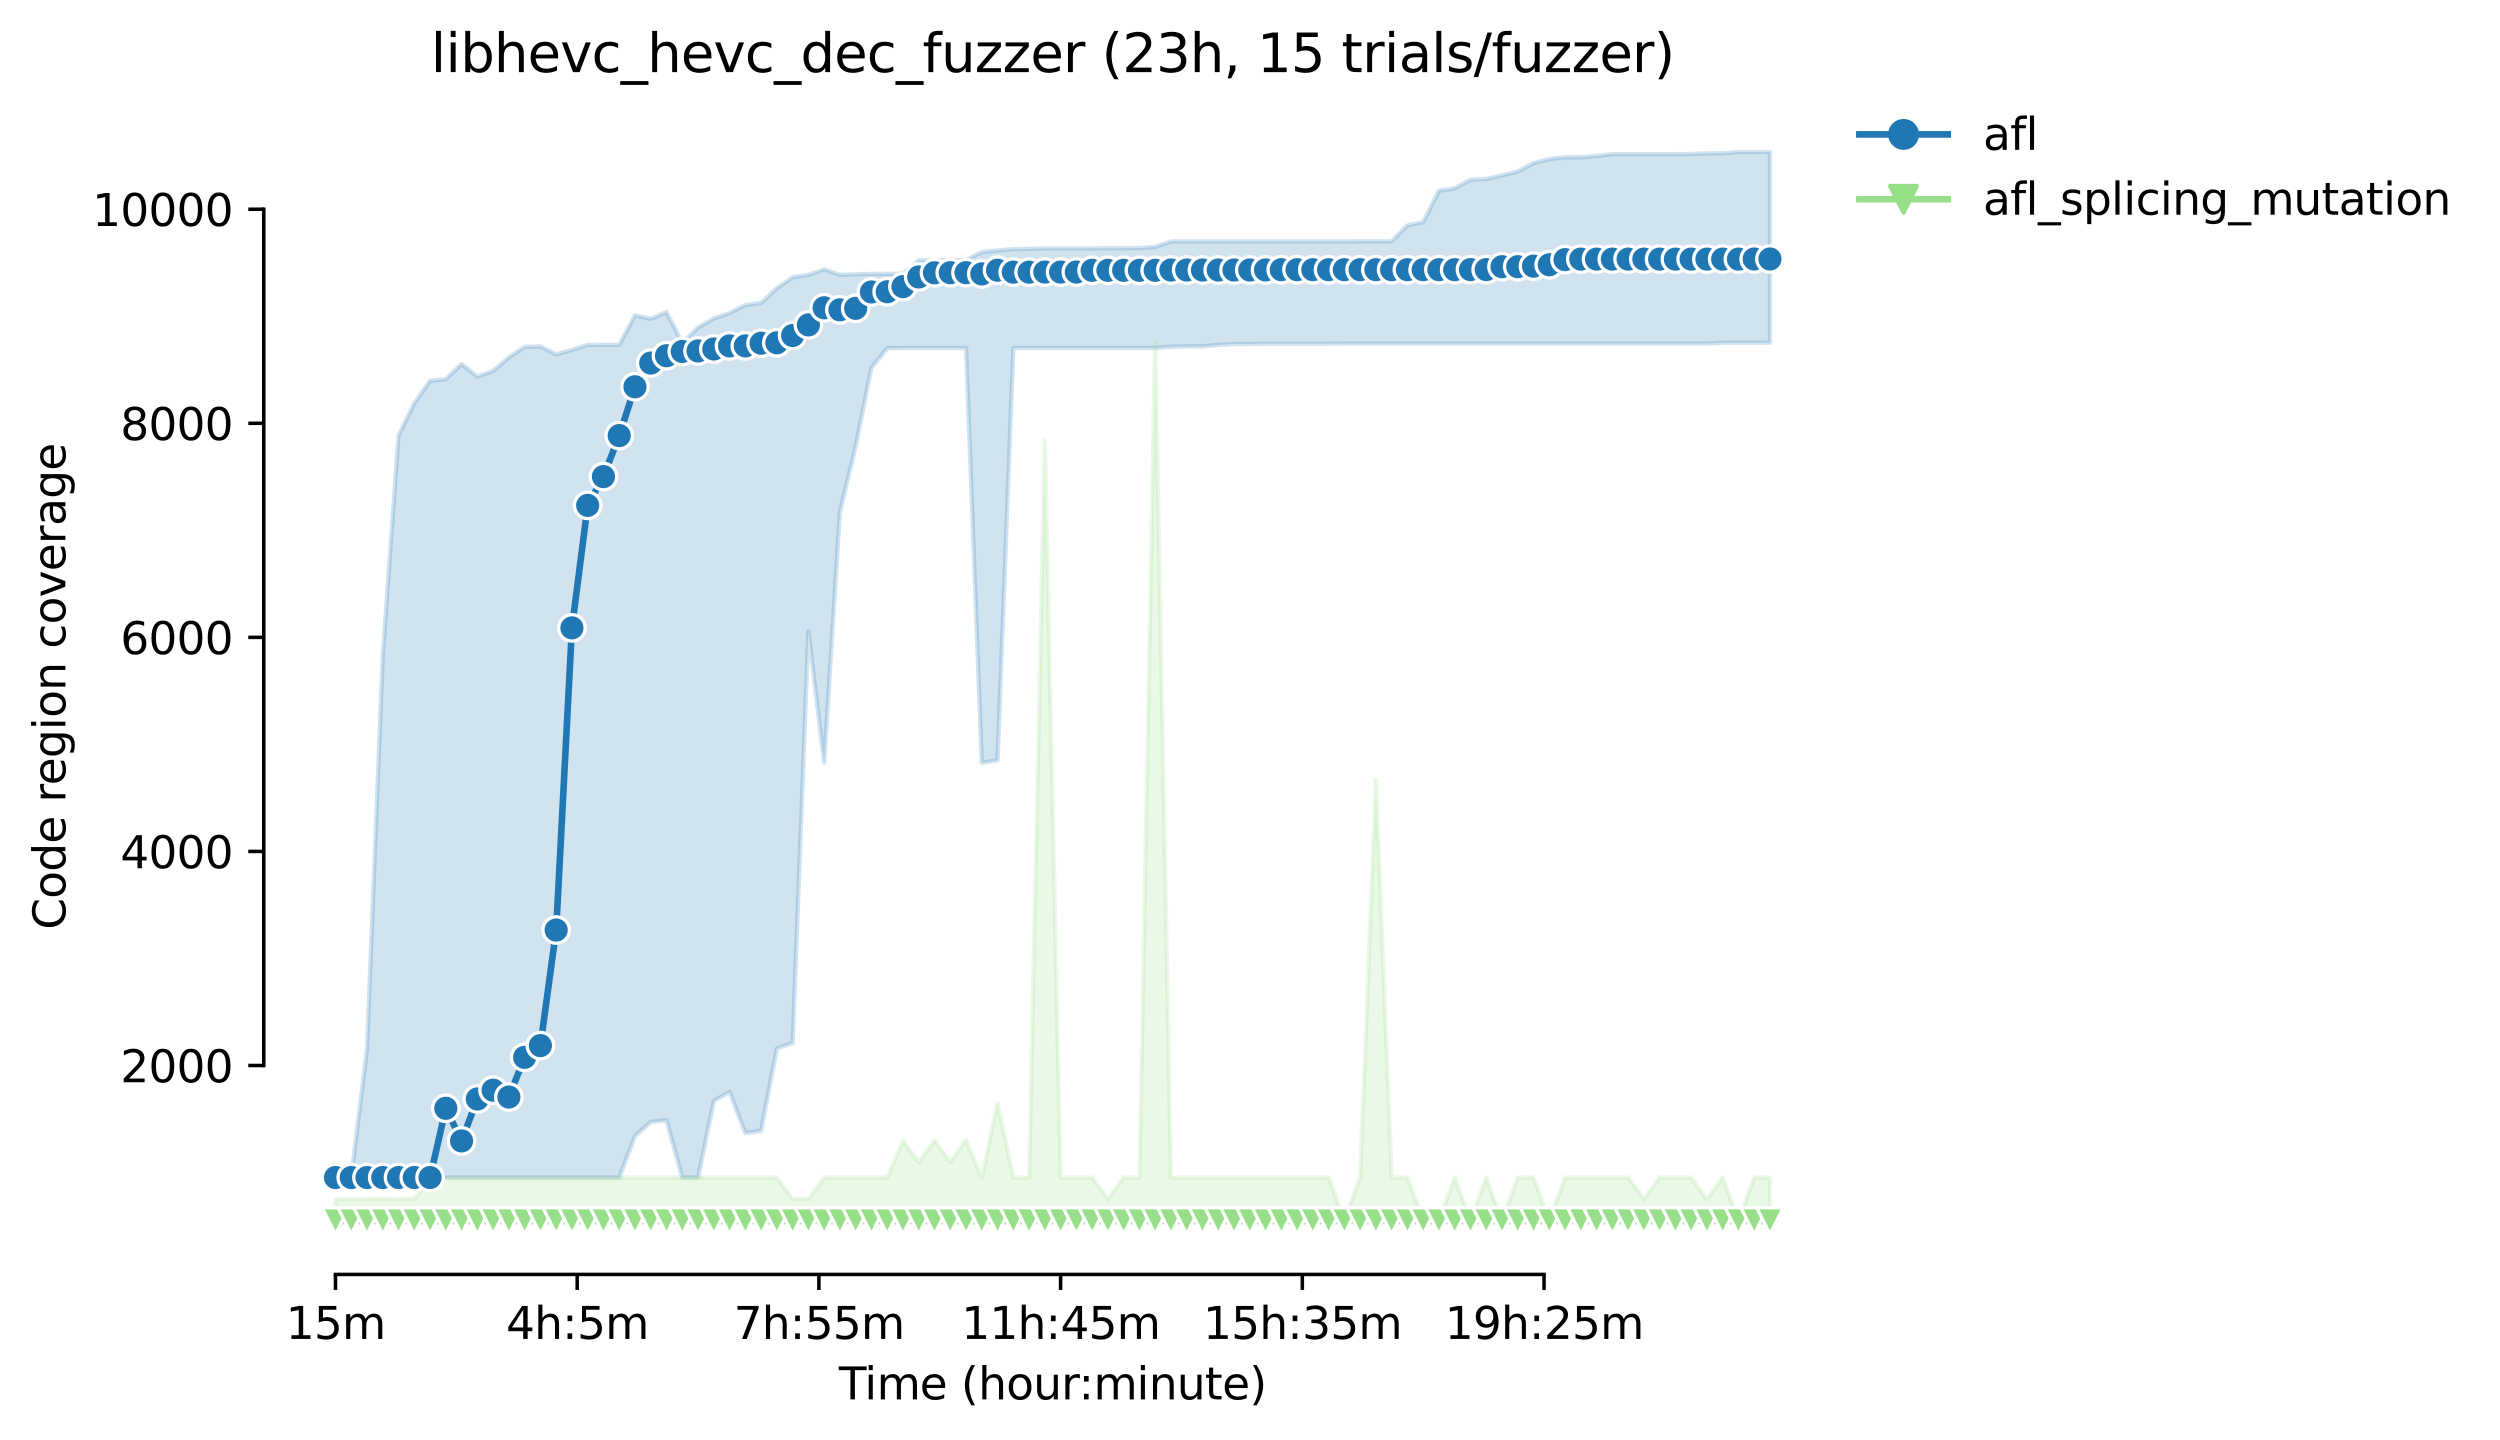 <?xml version="1.0" encoding="utf-8" standalone="no"?>
<!DOCTYPE svg PUBLIC "-//W3C//DTD SVG 1.1//EN"
  "http://www.w3.org/Graphics/SVG/1.1/DTD/svg11.dtd">
<svg height="325.986pt" version="1.1" viewBox="0 0 565.795 325.986" width="565.795pt" xmlns="http://www.w3.org/2000/svg" xmlns:xlink="http://www.w3.org/1999/xlink">
 <defs>
  <style type="text/css">*{stroke-linecap:butt;stroke-linejoin:round;}</style>
 </defs>
 <g id="figure_1">
  <g id="patch_1">
   <path d="M 0 325.986 
L 565.795 325.986 
L 565.795 0 
L 0 0 
z
" style="fill:#ffffff;"/>
  </g>
  <g id="axes_1">
   <g id="patch_2">
    <path d="M 59.691 288.43 
L 416.811 288.43 
L 416.811 22.318 
L 59.691 22.318 
z
" style="fill:#ffffff;"/>
   </g>
   <g id="PolyCollection_1">
    <defs>
     <path d="M 75.923 -59.487 
L 75.923 -59.463 
L 79.491 -59.487 
L 83.059 -59.487 
L 86.626 -59.487 
L 90.194 -59.487 
L 93.762 -59.487 
L 97.329 -59.487 
L 100.897 -59.487 
L 104.464 -59.487 
L 108.032 -59.487 
L 111.6 -59.487 
L 115.167 -59.487 
L 118.735 -59.487 
L 122.303 -59.487 
L 125.87 -59.487 
L 129.438 -59.487 
L 133.005 -59.487 
L 136.573 -59.487 
L 140.141 -59.487 
L 143.708 -68.898 
L 147.276 -72.083 
L 150.844 -72.459 
L 154.411 -59.487 
L 157.979 -59.487 
L 161.547 -76.807 
L 165.114 -78.866 
L 168.682 -69.552 
L 172.249 -70.048 
L 175.817 -88.701 
L 179.385 -89.96 
L 182.952 -183.148 
L 186.52 -153.353 
L 190.088 -210.109 
L 193.655 -225.03 
L 197.223 -242.786 
L 200.79 -247.195 
L 204.358 -247.219 
L 207.926 -247.219 
L 211.493 -247.219 
L 215.061 -247.219 
L 218.629 -247.219 
L 222.196 -153.353 
L 225.764 -153.938 
L 229.332 -247.219 
L 232.899 -247.219 
L 236.467 -247.219 
L 240.034 -247.219 
L 243.602 -247.219 
L 247.17 -247.219 
L 250.737 -247.219 
L 254.305 -247.219 
L 257.873 -247.219 
L 261.44 -247.219 
L 265.008 -247.51 
L 268.575 -247.607 
L 272.143 -247.607 
L 275.711 -247.922 
L 279.278 -248.14 
L 282.846 -248.14 
L 286.414 -248.212 
L 289.981 -248.212 
L 293.549 -248.212 
L 297.117 -248.212 
L 300.684 -248.212 
L 304.252 -248.236 
L 307.819 -248.236 
L 311.387 -248.236 
L 314.955 -248.236 
L 318.522 -248.236 
L 322.09 -248.236 
L 325.658 -248.236 
L 329.225 -248.236 
L 332.793 -248.236 
L 336.361 -248.236 
L 339.928 -248.236 
L 343.496 -248.236 
L 347.063 -248.236 
L 350.631 -248.236 
L 354.199 -248.236 
L 357.766 -248.236 
L 361.334 -248.236 
L 364.902 -248.236 
L 368.469 -248.236 
L 372.037 -248.236 
L 375.604 -248.236 
L 379.172 -248.236 
L 382.74 -248.236 
L 386.307 -248.236 
L 389.875 -248.43 
L 393.443 -248.43 
L 397.01 -248.43 
L 400.578 -248.43 
L 400.578 -291.572 
L 400.578 -291.572 
L 397.01 -291.572 
L 393.443 -291.572 
L 389.875 -291.282 
L 386.307 -291.282 
L 382.74 -291.136 
L 379.172 -291.088 
L 375.604 -291.088 
L 372.037 -291.088 
L 368.469 -291.088 
L 364.902 -291.088 
L 361.334 -290.7 
L 357.766 -290.385 
L 354.199 -290.385 
L 350.631 -289.974 
L 347.063 -289.053 
L 343.496 -287.164 
L 339.928 -286.292 
L 336.361 -285.468 
L 332.793 -285.298 
L 329.225 -283.36 
L 325.658 -282.828 
L 322.09 -275.706 
L 318.522 -274.955 
L 314.955 -271.37 
L 311.387 -271.37 
L 307.819 -271.37 
L 304.252 -271.346 
L 300.684 -271.346 
L 297.117 -271.346 
L 293.549 -271.346 
L 289.981 -271.346 
L 286.414 -271.346 
L 282.846 -271.346 
L 279.278 -271.346 
L 275.711 -271.346 
L 272.143 -271.346 
L 268.575 -271.346 
L 265.008 -271.346 
L 261.44 -270.086 
L 257.873 -269.844 
L 254.305 -269.82 
L 250.737 -269.795 
L 247.17 -269.771 
L 243.602 -269.771 
L 240.034 -269.771 
L 236.467 -269.771 
L 232.899 -269.65 
L 229.332 -269.602 
L 225.764 -269.311 
L 222.196 -268.935 
L 218.629 -267.107 
L 215.061 -267.107 
L 211.493 -267.058 
L 207.926 -267.058 
L 204.358 -264.079 
L 200.79 -263.982 
L 197.223 -263.982 
L 193.655 -263.909 
L 190.088 -263.788 
L 186.52 -265.023 
L 182.952 -263.764 
L 179.385 -263.231 
L 175.817 -260.748 
L 172.249 -257.417 
L 168.682 -256.945 
L 165.114 -255.128 
L 161.547 -253.905 
L 157.979 -251.846 
L 154.411 -248.382 
L 150.844 -255.346 
L 147.276 -253.818 
L 143.708 -254.619 
L 140.141 -247.922 
L 136.573 -247.922 
L 133.005 -247.946 
L 129.438 -246.783 
L 125.87 -245.766 
L 122.303 -247.582 
L 118.735 -247.461 
L 115.167 -245.117 
L 111.6 -242.035 
L 108.032 -240.751 
L 104.464 -243.598 
L 100.897 -240.17 
L 97.329 -239.807 
L 93.762 -234.695 
L 90.194 -227.428 
L 86.626 -177.504 
L 83.059 -88.555 
L 79.491 -59.511 
L 75.923 -59.487 
z
" id="mcfcdc8db84" style="stroke:#1f77b4;stroke-opacity:0.2;"/>
    </defs>
    <g clip-path="url(#p636905d4ea)">
     <use style="fill:#1f77b4;fill-opacity:0.2;stroke:#1f77b4;stroke-opacity:0.2;" x="0" xlink:href="#mcfcdc8db84" y="325.986"/>
    </g>
   </g>
   <g id="PolyCollection_2">
    <defs>
     <path d="M 75.923 -54.594 
L 75.923 -49.652 
L 79.491 -49.652 
L 83.059 -49.652 
L 86.626 -49.652 
L 90.194 -49.652 
L 93.762 -49.652 
L 97.329 -49.652 
L 100.897 -49.652 
L 104.464 -49.652 
L 108.032 -49.652 
L 111.6 -49.652 
L 115.167 -49.652 
L 118.735 -49.652 
L 122.303 -49.652 
L 125.87 -49.652 
L 129.438 -49.652 
L 133.005 -49.652 
L 136.573 -49.652 
L 140.141 -49.652 
L 143.708 -49.652 
L 147.276 -49.652 
L 150.844 -49.652 
L 154.411 -49.652 
L 157.979 -49.652 
L 161.547 -49.652 
L 165.114 -49.652 
L 168.682 -49.652 
L 172.249 -49.652 
L 175.817 -49.652 
L 179.385 -49.652 
L 182.952 -49.652 
L 186.52 -49.652 
L 190.088 -49.652 
L 193.655 -49.652 
L 197.223 -49.652 
L 200.79 -49.652 
L 204.358 -49.652 
L 207.926 -49.652 
L 211.493 -49.652 
L 215.061 -49.652 
L 218.629 -49.652 
L 222.196 -49.652 
L 225.764 -49.652 
L 229.332 -49.652 
L 232.899 -49.652 
L 236.467 -49.652 
L 240.034 -49.652 
L 243.602 -49.652 
L 247.17 -49.652 
L 250.737 -49.652 
L 254.305 -49.652 
L 257.873 -49.652 
L 261.44 -49.652 
L 265.008 -49.652 
L 268.575 -49.652 
L 272.143 -49.652 
L 275.711 -49.652 
L 279.278 -49.652 
L 282.846 -49.652 
L 286.414 -49.652 
L 289.981 -49.652 
L 293.549 -49.652 
L 297.117 -49.652 
L 300.684 -49.652 
L 304.252 -49.652 
L 307.819 -49.652 
L 311.387 -49.652 
L 314.955 -49.652 
L 318.522 -49.652 
L 322.09 -49.652 
L 325.658 -49.652 
L 329.225 -49.652 
L 332.793 -49.652 
L 336.361 -49.652 
L 339.928 -49.652 
L 343.496 -49.652 
L 347.063 -49.652 
L 350.631 -49.652 
L 354.199 -49.652 
L 357.766 -49.652 
L 361.334 -49.652 
L 364.902 -49.652 
L 368.469 -49.652 
L 372.037 -49.652 
L 375.604 -49.652 
L 379.172 -49.652 
L 382.74 -49.652 
L 386.307 -49.652 
L 389.875 -49.652 
L 393.443 -49.652 
L 397.01 -49.652 
L 400.578 -49.652 
L 400.578 -59.487 
L 400.578 -59.487 
L 397.01 -59.487 
L 393.443 -49.701 
L 389.875 -59.487 
L 386.307 -54.582 
L 382.74 -59.487 
L 379.172 -59.487 
L 375.604 -59.487 
L 372.037 -54.582 
L 368.469 -59.487 
L 364.902 -59.487 
L 361.334 -59.487 
L 357.766 -59.487 
L 354.199 -59.487 
L 350.631 -49.701 
L 347.063 -59.487 
L 343.496 -59.487 
L 339.928 -49.701 
L 336.361 -59.487 
L 332.793 -49.701 
L 329.225 -59.487 
L 325.658 -49.701 
L 322.09 -49.701 
L 318.522 -59.487 
L 314.955 -59.487 
L 311.387 -149.514 
L 307.819 -59.487 
L 304.252 -49.701 
L 300.684 -59.487 
L 297.117 -59.487 
L 293.549 -59.487 
L 289.981 -59.487 
L 286.414 -59.487 
L 282.846 -59.487 
L 279.278 -59.487 
L 275.711 -59.487 
L 272.143 -59.487 
L 268.575 -59.487 
L 265.008 -59.487 
L 261.44 -248.576 
L 257.873 -59.487 
L 254.305 -59.487 
L 250.737 -54.582 
L 247.17 -59.487 
L 243.602 -59.487 
L 240.034 -59.487 
L 236.467 -226.314 
L 232.899 -59.487 
L 229.332 -59.487 
L 225.764 -76.347 
L 222.196 -59.487 
L 218.629 -67.917 
L 215.061 -62.975 
L 211.493 -67.868 
L 207.926 -62.915 
L 204.358 -67.759 
L 200.79 -59.487 
L 197.223 -59.487 
L 193.655 -59.487 
L 190.088 -59.487 
L 186.52 -59.487 
L 182.952 -54.594 
L 179.385 -54.594 
L 175.817 -59.487 
L 172.249 -59.487 
L 168.682 -59.487 
L 165.114 -59.487 
L 161.547 -59.487 
L 157.979 -59.487 
L 154.411 -59.487 
L 150.844 -59.487 
L 147.276 -59.487 
L 143.708 -59.487 
L 140.141 -59.487 
L 136.573 -59.487 
L 133.005 -59.487 
L 129.438 -59.487 
L 125.87 -59.487 
L 122.303 -59.487 
L 118.735 -59.487 
L 115.167 -59.487 
L 111.6 -59.487 
L 108.032 -59.487 
L 104.464 -59.487 
L 100.897 -59.487 
L 97.329 -59.487 
L 93.762 -54.582 
L 90.194 -54.594 
L 86.626 -54.594 
L 83.059 -54.594 
L 79.491 -54.582 
L 75.923 -54.594 
z
" id="mfee82d0c6c" style="stroke:#98df8a;stroke-opacity:0.2;"/>
    </defs>
    <g clip-path="url(#p636905d4ea)">
     <use style="fill:#98df8a;fill-opacity:0.2;stroke:#98df8a;stroke-opacity:0.2;" x="0" xlink:href="#mfee82d0c6c" y="325.986"/>
    </g>
   </g>
   <g id="matplotlib.axis_1">
    <g id="xtick_1">
     <g id="line2d_1">
      <defs>
       <path d="M 0 0 
L 0 3.5 
" id="mf95a0ef89b" style="stroke:#000000;stroke-width:0.8;"/>
      </defs>
      <g>
       <use style="stroke:#000000;stroke-width:0.8;" x="75.923" xlink:href="#mf95a0ef89b" y="288.43"/>
      </g>
     </g>
     <g id="text_1">
      <!-- 15m -->
      <g transform="translate(64.691 303.029)scale(0.1 -0.1)">
       <defs>
        <path d="M 794 531 
L 1825 531 
L 1825 4091 
L 703 3866 
L 703 4441 
L 1819 4666 
L 2450 4666 
L 2450 531 
L 3481 531 
L 3481 0 
L 794 0 
L 794 531 
z
" id="DejaVuSans-31" transform="scale(0.016)"/>
        <path d="M 691 4666 
L 3169 4666 
L 3169 4134 
L 1269 4134 
L 1269 2991 
Q 1406 3038 1543 3061 
Q 1681 3084 1819 3084 
Q 2600 3084 3056 2656 
Q 3513 2228 3513 1497 
Q 3513 744 3044 326 
Q 2575 -91 1722 -91 
Q 1428 -91 1123 -41 
Q 819 9 494 109 
L 494 744 
Q 775 591 1075 516 
Q 1375 441 1709 441 
Q 2250 441 2565 725 
Q 2881 1009 2881 1497 
Q 2881 1984 2565 2268 
Q 2250 2553 1709 2553 
Q 1456 2553 1204 2497 
Q 953 2441 691 2322 
L 691 4666 
z
" id="DejaVuSans-35" transform="scale(0.016)"/>
        <path d="M 3328 2828 
Q 3544 3216 3844 3400 
Q 4144 3584 4550 3584 
Q 5097 3584 5394 3201 
Q 5691 2819 5691 2113 
L 5691 0 
L 5113 0 
L 5113 2094 
Q 5113 2597 4934 2840 
Q 4756 3084 4391 3084 
Q 3944 3084 3684 2787 
Q 3425 2491 3425 1978 
L 3425 0 
L 2847 0 
L 2847 2094 
Q 2847 2600 2669 2842 
Q 2491 3084 2119 3084 
Q 1678 3084 1418 2786 
Q 1159 2488 1159 1978 
L 1159 0 
L 581 0 
L 581 3500 
L 1159 3500 
L 1159 2956 
Q 1356 3278 1631 3431 
Q 1906 3584 2284 3584 
Q 2666 3584 2933 3390 
Q 3200 3197 3328 2828 
z
" id="DejaVuSans-6d" transform="scale(0.016)"/>
       </defs>
       <use xlink:href="#DejaVuSans-31"/>
       <use x="63.623" xlink:href="#DejaVuSans-35"/>
       <use x="127.246" xlink:href="#DejaVuSans-6d"/>
      </g>
     </g>
    </g>
    <g id="xtick_2">
     <g id="line2d_2">
      <g>
       <use style="stroke:#000000;stroke-width:0.8;" x="130.627" xlink:href="#mf95a0ef89b" y="288.43"/>
      </g>
     </g>
     <g id="text_2">
      <!-- 4h:5m -->
      <g transform="translate(114.541 303.029)scale(0.1 -0.1)">
       <defs>
        <path d="M 2419 4116 
L 825 1625 
L 2419 1625 
L 2419 4116 
z
M 2253 4666 
L 3047 4666 
L 3047 1625 
L 3713 1625 
L 3713 1100 
L 3047 1100 
L 3047 0 
L 2419 0 
L 2419 1100 
L 313 1100 
L 313 1709 
L 2253 4666 
z
" id="DejaVuSans-34" transform="scale(0.016)"/>
        <path d="M 3513 2113 
L 3513 0 
L 2938 0 
L 2938 2094 
Q 2938 2591 2744 2837 
Q 2550 3084 2163 3084 
Q 1697 3084 1428 2787 
Q 1159 2491 1159 1978 
L 1159 0 
L 581 0 
L 581 4863 
L 1159 4863 
L 1159 2956 
Q 1366 3272 1645 3428 
Q 1925 3584 2291 3584 
Q 2894 3584 3203 3211 
Q 3513 2838 3513 2113 
z
" id="DejaVuSans-68" transform="scale(0.016)"/>
        <path d="M 750 794 
L 1409 794 
L 1409 0 
L 750 0 
L 750 794 
z
M 750 3309 
L 1409 3309 
L 1409 2516 
L 750 2516 
L 750 3309 
z
" id="DejaVuSans-3a" transform="scale(0.016)"/>
       </defs>
       <use xlink:href="#DejaVuSans-34"/>
       <use x="63.623" xlink:href="#DejaVuSans-68"/>
       <use x="127.002" xlink:href="#DejaVuSans-3a"/>
       <use x="160.693" xlink:href="#DejaVuSans-35"/>
       <use x="224.316" xlink:href="#DejaVuSans-6d"/>
      </g>
     </g>
    </g>
    <g id="xtick_3">
     <g id="line2d_3">
      <g>
       <use style="stroke:#000000;stroke-width:0.8;" x="185.331" xlink:href="#mf95a0ef89b" y="288.43"/>
      </g>
     </g>
     <g id="text_3">
      <!-- 7h:55m -->
      <g transform="translate(166.064 303.029)scale(0.1 -0.1)">
       <defs>
        <path d="M 525 4666 
L 3525 4666 
L 3525 4397 
L 1831 0 
L 1172 0 
L 2766 4134 
L 525 4134 
L 525 4666 
z
" id="DejaVuSans-37" transform="scale(0.016)"/>
       </defs>
       <use xlink:href="#DejaVuSans-37"/>
       <use x="63.623" xlink:href="#DejaVuSans-68"/>
       <use x="127.002" xlink:href="#DejaVuSans-3a"/>
       <use x="160.693" xlink:href="#DejaVuSans-35"/>
       <use x="224.316" xlink:href="#DejaVuSans-35"/>
       <use x="287.939" xlink:href="#DejaVuSans-6d"/>
      </g>
     </g>
    </g>
    <g id="xtick_4">
     <g id="line2d_4">
      <g>
       <use style="stroke:#000000;stroke-width:0.8;" x="240.034" xlink:href="#mf95a0ef89b" y="288.43"/>
      </g>
     </g>
     <g id="text_4">
      <!-- 11h:45m -->
      <g transform="translate(217.586 303.029)scale(0.1 -0.1)">
       <use xlink:href="#DejaVuSans-31"/>
       <use x="63.623" xlink:href="#DejaVuSans-31"/>
       <use x="127.246" xlink:href="#DejaVuSans-68"/>
       <use x="190.625" xlink:href="#DejaVuSans-3a"/>
       <use x="224.316" xlink:href="#DejaVuSans-34"/>
       <use x="287.939" xlink:href="#DejaVuSans-35"/>
       <use x="351.562" xlink:href="#DejaVuSans-6d"/>
      </g>
     </g>
    </g>
    <g id="xtick_5">
     <g id="line2d_5">
      <g>
       <use style="stroke:#000000;stroke-width:0.8;" x="294.738" xlink:href="#mf95a0ef89b" y="288.43"/>
      </g>
     </g>
     <g id="text_5">
      <!-- 15h:35m -->
      <g transform="translate(272.29 303.029)scale(0.1 -0.1)">
       <defs>
        <path d="M 2597 2516 
Q 3050 2419 3304 2112 
Q 3559 1806 3559 1356 
Q 3559 666 3084 287 
Q 2609 -91 1734 -91 
Q 1441 -91 1130 -33 
Q 819 25 488 141 
L 488 750 
Q 750 597 1062 519 
Q 1375 441 1716 441 
Q 2309 441 2620 675 
Q 2931 909 2931 1356 
Q 2931 1769 2642 2001 
Q 2353 2234 1838 2234 
L 1294 2234 
L 1294 2753 
L 1863 2753 
Q 2328 2753 2575 2939 
Q 2822 3125 2822 3475 
Q 2822 3834 2567 4026 
Q 2313 4219 1838 4219 
Q 1578 4219 1281 4162 
Q 984 4106 628 3988 
L 628 4550 
Q 988 4650 1302 4700 
Q 1616 4750 1894 4750 
Q 2613 4750 3031 4423 
Q 3450 4097 3450 3541 
Q 3450 3153 3228 2886 
Q 3006 2619 2597 2516 
z
" id="DejaVuSans-33" transform="scale(0.016)"/>
       </defs>
       <use xlink:href="#DejaVuSans-31"/>
       <use x="63.623" xlink:href="#DejaVuSans-35"/>
       <use x="127.246" xlink:href="#DejaVuSans-68"/>
       <use x="190.625" xlink:href="#DejaVuSans-3a"/>
       <use x="224.316" xlink:href="#DejaVuSans-33"/>
       <use x="287.939" xlink:href="#DejaVuSans-35"/>
       <use x="351.562" xlink:href="#DejaVuSans-6d"/>
      </g>
     </g>
    </g>
    <g id="xtick_6">
     <g id="line2d_6">
      <g>
       <use style="stroke:#000000;stroke-width:0.8;" x="349.442" xlink:href="#mf95a0ef89b" y="288.43"/>
      </g>
     </g>
     <g id="text_6">
      <!-- 19h:25m -->
      <g transform="translate(326.993 303.029)scale(0.1 -0.1)">
       <defs>
        <path d="M 703 97 
L 703 672 
Q 941 559 1184 500 
Q 1428 441 1663 441 
Q 2288 441 2617 861 
Q 2947 1281 2994 2138 
Q 2813 1869 2534 1725 
Q 2256 1581 1919 1581 
Q 1219 1581 811 2004 
Q 403 2428 403 3163 
Q 403 3881 828 4315 
Q 1253 4750 1959 4750 
Q 2769 4750 3195 4129 
Q 3622 3509 3622 2328 
Q 3622 1225 3098 567 
Q 2575 -91 1691 -91 
Q 1453 -91 1209 -44 
Q 966 3 703 97 
z
M 1959 2075 
Q 2384 2075 2632 2365 
Q 2881 2656 2881 3163 
Q 2881 3666 2632 3958 
Q 2384 4250 1959 4250 
Q 1534 4250 1286 3958 
Q 1038 3666 1038 3163 
Q 1038 2656 1286 2365 
Q 1534 2075 1959 2075 
z
" id="DejaVuSans-39" transform="scale(0.016)"/>
        <path d="M 1228 531 
L 3431 531 
L 3431 0 
L 469 0 
L 469 531 
Q 828 903 1448 1529 
Q 2069 2156 2228 2338 
Q 2531 2678 2651 2914 
Q 2772 3150 2772 3378 
Q 2772 3750 2511 3984 
Q 2250 4219 1831 4219 
Q 1534 4219 1204 4116 
Q 875 4013 500 3803 
L 500 4441 
Q 881 4594 1212 4672 
Q 1544 4750 1819 4750 
Q 2544 4750 2975 4387 
Q 3406 4025 3406 3419 
Q 3406 3131 3298 2873 
Q 3191 2616 2906 2266 
Q 2828 2175 2409 1742 
Q 1991 1309 1228 531 
z
" id="DejaVuSans-32" transform="scale(0.016)"/>
       </defs>
       <use xlink:href="#DejaVuSans-31"/>
       <use x="63.623" xlink:href="#DejaVuSans-39"/>
       <use x="127.246" xlink:href="#DejaVuSans-68"/>
       <use x="190.625" xlink:href="#DejaVuSans-3a"/>
       <use x="224.316" xlink:href="#DejaVuSans-32"/>
       <use x="287.939" xlink:href="#DejaVuSans-35"/>
       <use x="351.562" xlink:href="#DejaVuSans-6d"/>
      </g>
     </g>
    </g>
    <g id="text_7">
     <!-- Time (hour:minute) -->
     <g transform="translate(189.844 316.707)scale(0.1 -0.1)">
      <defs>
       <path d="M -19 4666 
L 3928 4666 
L 3928 4134 
L 2272 4134 
L 2272 0 
L 1638 0 
L 1638 4134 
L -19 4134 
L -19 4666 
z
" id="DejaVuSans-54" transform="scale(0.016)"/>
       <path d="M 603 3500 
L 1178 3500 
L 1178 0 
L 603 0 
L 603 3500 
z
M 603 4863 
L 1178 4863 
L 1178 4134 
L 603 4134 
L 603 4863 
z
" id="DejaVuSans-69" transform="scale(0.016)"/>
       <path d="M 3597 1894 
L 3597 1613 
L 953 1613 
Q 991 1019 1311 708 
Q 1631 397 2203 397 
Q 2534 397 2845 478 
Q 3156 559 3463 722 
L 3463 178 
Q 3153 47 2828 -22 
Q 2503 -91 2169 -91 
Q 1331 -91 842 396 
Q 353 884 353 1716 
Q 353 2575 817 3079 
Q 1281 3584 2069 3584 
Q 2775 3584 3186 3129 
Q 3597 2675 3597 1894 
z
M 3022 2063 
Q 3016 2534 2758 2815 
Q 2500 3097 2075 3097 
Q 1594 3097 1305 2825 
Q 1016 2553 972 2059 
L 3022 2063 
z
" id="DejaVuSans-65" transform="scale(0.016)"/>
       <path id="DejaVuSans-20" transform="scale(0.016)"/>
       <path d="M 1984 4856 
Q 1566 4138 1362 3434 
Q 1159 2731 1159 2009 
Q 1159 1288 1364 580 
Q 1569 -128 1984 -844 
L 1484 -844 
Q 1016 -109 783 600 
Q 550 1309 550 2009 
Q 550 2706 781 3412 
Q 1013 4119 1484 4856 
L 1984 4856 
z
" id="DejaVuSans-28" transform="scale(0.016)"/>
       <path d="M 1959 3097 
Q 1497 3097 1228 2736 
Q 959 2375 959 1747 
Q 959 1119 1226 758 
Q 1494 397 1959 397 
Q 2419 397 2687 759 
Q 2956 1122 2956 1747 
Q 2956 2369 2687 2733 
Q 2419 3097 1959 3097 
z
M 1959 3584 
Q 2709 3584 3137 3096 
Q 3566 2609 3566 1747 
Q 3566 888 3137 398 
Q 2709 -91 1959 -91 
Q 1206 -91 779 398 
Q 353 888 353 1747 
Q 353 2609 779 3096 
Q 1206 3584 1959 3584 
z
" id="DejaVuSans-6f" transform="scale(0.016)"/>
       <path d="M 544 1381 
L 544 3500 
L 1119 3500 
L 1119 1403 
Q 1119 906 1312 657 
Q 1506 409 1894 409 
Q 2359 409 2629 706 
Q 2900 1003 2900 1516 
L 2900 3500 
L 3475 3500 
L 3475 0 
L 2900 0 
L 2900 538 
Q 2691 219 2414 64 
Q 2138 -91 1772 -91 
Q 1169 -91 856 284 
Q 544 659 544 1381 
z
M 1991 3584 
L 1991 3584 
z
" id="DejaVuSans-75" transform="scale(0.016)"/>
       <path d="M 2631 2963 
Q 2534 3019 2420 3045 
Q 2306 3072 2169 3072 
Q 1681 3072 1420 2755 
Q 1159 2438 1159 1844 
L 1159 0 
L 581 0 
L 581 3500 
L 1159 3500 
L 1159 2956 
Q 1341 3275 1631 3429 
Q 1922 3584 2338 3584 
Q 2397 3584 2469 3576 
Q 2541 3569 2628 3553 
L 2631 2963 
z
" id="DejaVuSans-72" transform="scale(0.016)"/>
       <path d="M 3513 2113 
L 3513 0 
L 2938 0 
L 2938 2094 
Q 2938 2591 2744 2837 
Q 2550 3084 2163 3084 
Q 1697 3084 1428 2787 
Q 1159 2491 1159 1978 
L 1159 0 
L 581 0 
L 581 3500 
L 1159 3500 
L 1159 2956 
Q 1366 3272 1645 3428 
Q 1925 3584 2291 3584 
Q 2894 3584 3203 3211 
Q 3513 2838 3513 2113 
z
" id="DejaVuSans-6e" transform="scale(0.016)"/>
       <path d="M 1172 4494 
L 1172 3500 
L 2356 3500 
L 2356 3053 
L 1172 3053 
L 1172 1153 
Q 1172 725 1289 603 
Q 1406 481 1766 481 
L 2356 481 
L 2356 0 
L 1766 0 
Q 1100 0 847 248 
Q 594 497 594 1153 
L 594 3053 
L 172 3053 
L 172 3500 
L 594 3500 
L 594 4494 
L 1172 4494 
z
" id="DejaVuSans-74" transform="scale(0.016)"/>
       <path d="M 513 4856 
L 1013 4856 
Q 1481 4119 1714 3412 
Q 1947 2706 1947 2009 
Q 1947 1309 1714 600 
Q 1481 -109 1013 -844 
L 513 -844 
Q 928 -128 1133 580 
Q 1338 1288 1338 2009 
Q 1338 2731 1133 3434 
Q 928 4138 513 4856 
z
" id="DejaVuSans-29" transform="scale(0.016)"/>
      </defs>
      <use xlink:href="#DejaVuSans-54"/>
      <use x="57.959" xlink:href="#DejaVuSans-69"/>
      <use x="85.742" xlink:href="#DejaVuSans-6d"/>
      <use x="183.154" xlink:href="#DejaVuSans-65"/>
      <use x="244.678" xlink:href="#DejaVuSans-20"/>
      <use x="276.465" xlink:href="#DejaVuSans-28"/>
      <use x="315.479" xlink:href="#DejaVuSans-68"/>
      <use x="378.857" xlink:href="#DejaVuSans-6f"/>
      <use x="440.039" xlink:href="#DejaVuSans-75"/>
      <use x="503.418" xlink:href="#DejaVuSans-72"/>
      <use x="542.781" xlink:href="#DejaVuSans-3a"/>
      <use x="576.473" xlink:href="#DejaVuSans-6d"/>
      <use x="673.885" xlink:href="#DejaVuSans-69"/>
      <use x="701.668" xlink:href="#DejaVuSans-6e"/>
      <use x="765.047" xlink:href="#DejaVuSans-75"/>
      <use x="828.426" xlink:href="#DejaVuSans-74"/>
      <use x="867.635" xlink:href="#DejaVuSans-65"/>
      <use x="929.158" xlink:href="#DejaVuSans-29"/>
     </g>
    </g>
   </g>
   <g id="matplotlib.axis_2">
    <g id="ytick_1">
     <g id="line2d_7">
      <defs>
       <path d="M 0 0 
L -3.5 0 
" id="m3a1f618499" style="stroke:#000000;stroke-width:0.8;"/>
      </defs>
      <g>
       <use style="stroke:#000000;stroke-width:0.8;" x="59.691" xlink:href="#m3a1f618499" y="241.137"/>
      </g>
     </g>
     <g id="text_8">
      <!-- 2000 -->
      <g transform="translate(27.241 244.937)scale(0.1 -0.1)">
       <defs>
        <path d="M 2034 4250 
Q 1547 4250 1301 3770 
Q 1056 3291 1056 2328 
Q 1056 1369 1301 889 
Q 1547 409 2034 409 
Q 2525 409 2770 889 
Q 3016 1369 3016 2328 
Q 3016 3291 2770 3770 
Q 2525 4250 2034 4250 
z
M 2034 4750 
Q 2819 4750 3233 4129 
Q 3647 3509 3647 2328 
Q 3647 1150 3233 529 
Q 2819 -91 2034 -91 
Q 1250 -91 836 529 
Q 422 1150 422 2328 
Q 422 3509 836 4129 
Q 1250 4750 2034 4750 
z
" id="DejaVuSans-30" transform="scale(0.016)"/>
       </defs>
       <use xlink:href="#DejaVuSans-32"/>
       <use x="63.623" xlink:href="#DejaVuSans-30"/>
       <use x="127.246" xlink:href="#DejaVuSans-30"/>
       <use x="190.869" xlink:href="#DejaVuSans-30"/>
      </g>
     </g>
    </g>
    <g id="ytick_2">
     <g id="line2d_8">
      <g>
       <use style="stroke:#000000;stroke-width:0.8;" x="59.691" xlink:href="#m3a1f618499" y="192.69"/>
      </g>
     </g>
     <g id="text_9">
      <!-- 4000 -->
      <g transform="translate(27.241 196.49)scale(0.1 -0.1)">
       <use xlink:href="#DejaVuSans-34"/>
       <use x="63.623" xlink:href="#DejaVuSans-30"/>
       <use x="127.246" xlink:href="#DejaVuSans-30"/>
       <use x="190.869" xlink:href="#DejaVuSans-30"/>
      </g>
     </g>
    </g>
    <g id="ytick_3">
     <g id="line2d_9">
      <g>
       <use style="stroke:#000000;stroke-width:0.8;" x="59.691" xlink:href="#m3a1f618499" y="144.243"/>
      </g>
     </g>
     <g id="text_10">
      <!-- 6000 -->
      <g transform="translate(27.241 148.043)scale(0.1 -0.1)">
       <defs>
        <path d="M 2113 2584 
Q 1688 2584 1439 2293 
Q 1191 2003 1191 1497 
Q 1191 994 1439 701 
Q 1688 409 2113 409 
Q 2538 409 2786 701 
Q 3034 994 3034 1497 
Q 3034 2003 2786 2293 
Q 2538 2584 2113 2584 
z
M 3366 4563 
L 3366 3988 
Q 3128 4100 2886 4159 
Q 2644 4219 2406 4219 
Q 1781 4219 1451 3797 
Q 1122 3375 1075 2522 
Q 1259 2794 1537 2939 
Q 1816 3084 2150 3084 
Q 2853 3084 3261 2657 
Q 3669 2231 3669 1497 
Q 3669 778 3244 343 
Q 2819 -91 2113 -91 
Q 1303 -91 875 529 
Q 447 1150 447 2328 
Q 447 3434 972 4092 
Q 1497 4750 2381 4750 
Q 2619 4750 2861 4703 
Q 3103 4656 3366 4563 
z
" id="DejaVuSans-36" transform="scale(0.016)"/>
       </defs>
       <use xlink:href="#DejaVuSans-36"/>
       <use x="63.623" xlink:href="#DejaVuSans-30"/>
       <use x="127.246" xlink:href="#DejaVuSans-30"/>
       <use x="190.869" xlink:href="#DejaVuSans-30"/>
      </g>
     </g>
    </g>
    <g id="ytick_4">
     <g id="line2d_10">
      <g>
       <use style="stroke:#000000;stroke-width:0.8;" x="59.691" xlink:href="#m3a1f618499" y="95.796"/>
      </g>
     </g>
     <g id="text_11">
      <!-- 8000 -->
      <g transform="translate(27.241 99.596)scale(0.1 -0.1)">
       <defs>
        <path d="M 2034 2216 
Q 1584 2216 1326 1975 
Q 1069 1734 1069 1313 
Q 1069 891 1326 650 
Q 1584 409 2034 409 
Q 2484 409 2743 651 
Q 3003 894 3003 1313 
Q 3003 1734 2745 1975 
Q 2488 2216 2034 2216 
z
M 1403 2484 
Q 997 2584 770 2862 
Q 544 3141 544 3541 
Q 544 4100 942 4425 
Q 1341 4750 2034 4750 
Q 2731 4750 3128 4425 
Q 3525 4100 3525 3541 
Q 3525 3141 3298 2862 
Q 3072 2584 2669 2484 
Q 3125 2378 3379 2068 
Q 3634 1759 3634 1313 
Q 3634 634 3220 271 
Q 2806 -91 2034 -91 
Q 1263 -91 848 271 
Q 434 634 434 1313 
Q 434 1759 690 2068 
Q 947 2378 1403 2484 
z
M 1172 3481 
Q 1172 3119 1398 2916 
Q 1625 2713 2034 2713 
Q 2441 2713 2670 2916 
Q 2900 3119 2900 3481 
Q 2900 3844 2670 4047 
Q 2441 4250 2034 4250 
Q 1625 4250 1398 4047 
Q 1172 3844 1172 3481 
z
" id="DejaVuSans-38" transform="scale(0.016)"/>
       </defs>
       <use xlink:href="#DejaVuSans-38"/>
       <use x="63.623" xlink:href="#DejaVuSans-30"/>
       <use x="127.246" xlink:href="#DejaVuSans-30"/>
       <use x="190.869" xlink:href="#DejaVuSans-30"/>
      </g>
     </g>
    </g>
    <g id="ytick_5">
     <g id="line2d_11">
      <g>
       <use style="stroke:#000000;stroke-width:0.8;" x="59.691" xlink:href="#m3a1f618499" y="47.349"/>
      </g>
     </g>
     <g id="text_12">
      <!-- 10000 -->
      <g transform="translate(20.878 51.149)scale(0.1 -0.1)">
       <use xlink:href="#DejaVuSans-31"/>
       <use x="63.623" xlink:href="#DejaVuSans-30"/>
       <use x="127.246" xlink:href="#DejaVuSans-30"/>
       <use x="190.869" xlink:href="#DejaVuSans-30"/>
       <use x="254.492" xlink:href="#DejaVuSans-30"/>
      </g>
     </g>
    </g>
    <g id="text_13">
     <!-- Code region coverage -->
     <g transform="translate(14.798 210.38)rotate(-90)scale(0.1 -0.1)">
      <defs>
       <path d="M 4122 4306 
L 4122 3641 
Q 3803 3938 3442 4084 
Q 3081 4231 2675 4231 
Q 1875 4231 1450 3742 
Q 1025 3253 1025 2328 
Q 1025 1406 1450 917 
Q 1875 428 2675 428 
Q 3081 428 3442 575 
Q 3803 722 4122 1019 
L 4122 359 
Q 3791 134 3420 21 
Q 3050 -91 2638 -91 
Q 1578 -91 968 557 
Q 359 1206 359 2328 
Q 359 3453 968 4101 
Q 1578 4750 2638 4750 
Q 3056 4750 3426 4639 
Q 3797 4528 4122 4306 
z
" id="DejaVuSans-43" transform="scale(0.016)"/>
       <path d="M 2906 2969 
L 2906 4863 
L 3481 4863 
L 3481 0 
L 2906 0 
L 2906 525 
Q 2725 213 2448 61 
Q 2172 -91 1784 -91 
Q 1150 -91 751 415 
Q 353 922 353 1747 
Q 353 2572 751 3078 
Q 1150 3584 1784 3584 
Q 2172 3584 2448 3432 
Q 2725 3281 2906 2969 
z
M 947 1747 
Q 947 1113 1208 752 
Q 1469 391 1925 391 
Q 2381 391 2643 752 
Q 2906 1113 2906 1747 
Q 2906 2381 2643 2742 
Q 2381 3103 1925 3103 
Q 1469 3103 1208 2742 
Q 947 2381 947 1747 
z
" id="DejaVuSans-64" transform="scale(0.016)"/>
       <path d="M 2906 1791 
Q 2906 2416 2648 2759 
Q 2391 3103 1925 3103 
Q 1463 3103 1205 2759 
Q 947 2416 947 1791 
Q 947 1169 1205 825 
Q 1463 481 1925 481 
Q 2391 481 2648 825 
Q 2906 1169 2906 1791 
z
M 3481 434 
Q 3481 -459 3084 -895 
Q 2688 -1331 1869 -1331 
Q 1566 -1331 1297 -1286 
Q 1028 -1241 775 -1147 
L 775 -588 
Q 1028 -725 1275 -790 
Q 1522 -856 1778 -856 
Q 2344 -856 2625 -561 
Q 2906 -266 2906 331 
L 2906 616 
Q 2728 306 2450 153 
Q 2172 0 1784 0 
Q 1141 0 747 490 
Q 353 981 353 1791 
Q 353 2603 747 3093 
Q 1141 3584 1784 3584 
Q 2172 3584 2450 3431 
Q 2728 3278 2906 2969 
L 2906 3500 
L 3481 3500 
L 3481 434 
z
" id="DejaVuSans-67" transform="scale(0.016)"/>
       <path d="M 3122 3366 
L 3122 2828 
Q 2878 2963 2633 3030 
Q 2388 3097 2138 3097 
Q 1578 3097 1268 2742 
Q 959 2388 959 1747 
Q 959 1106 1268 751 
Q 1578 397 2138 397 
Q 2388 397 2633 464 
Q 2878 531 3122 666 
L 3122 134 
Q 2881 22 2623 -34 
Q 2366 -91 2075 -91 
Q 1284 -91 818 406 
Q 353 903 353 1747 
Q 353 2603 823 3093 
Q 1294 3584 2113 3584 
Q 2378 3584 2631 3529 
Q 2884 3475 3122 3366 
z
" id="DejaVuSans-63" transform="scale(0.016)"/>
       <path d="M 191 3500 
L 800 3500 
L 1894 563 
L 2988 3500 
L 3597 3500 
L 2284 0 
L 1503 0 
L 191 3500 
z
" id="DejaVuSans-76" transform="scale(0.016)"/>
       <path d="M 2194 1759 
Q 1497 1759 1228 1600 
Q 959 1441 959 1056 
Q 959 750 1161 570 
Q 1363 391 1709 391 
Q 2188 391 2477 730 
Q 2766 1069 2766 1631 
L 2766 1759 
L 2194 1759 
z
M 3341 1997 
L 3341 0 
L 2766 0 
L 2766 531 
Q 2569 213 2275 61 
Q 1981 -91 1556 -91 
Q 1019 -91 701 211 
Q 384 513 384 1019 
Q 384 1609 779 1909 
Q 1175 2209 1959 2209 
L 2766 2209 
L 2766 2266 
Q 2766 2663 2505 2880 
Q 2244 3097 1772 3097 
Q 1472 3097 1187 3025 
Q 903 2953 641 2809 
L 641 3341 
Q 956 3463 1253 3523 
Q 1550 3584 1831 3584 
Q 2591 3584 2966 3190 
Q 3341 2797 3341 1997 
z
" id="DejaVuSans-61" transform="scale(0.016)"/>
      </defs>
      <use xlink:href="#DejaVuSans-43"/>
      <use x="69.824" xlink:href="#DejaVuSans-6f"/>
      <use x="131.006" xlink:href="#DejaVuSans-64"/>
      <use x="194.482" xlink:href="#DejaVuSans-65"/>
      <use x="256.006" xlink:href="#DejaVuSans-20"/>
      <use x="287.793" xlink:href="#DejaVuSans-72"/>
      <use x="326.656" xlink:href="#DejaVuSans-65"/>
      <use x="388.18" xlink:href="#DejaVuSans-67"/>
      <use x="451.656" xlink:href="#DejaVuSans-69"/>
      <use x="479.439" xlink:href="#DejaVuSans-6f"/>
      <use x="540.621" xlink:href="#DejaVuSans-6e"/>
      <use x="604" xlink:href="#DejaVuSans-20"/>
      <use x="635.787" xlink:href="#DejaVuSans-63"/>
      <use x="690.768" xlink:href="#DejaVuSans-6f"/>
      <use x="751.949" xlink:href="#DejaVuSans-76"/>
      <use x="811.129" xlink:href="#DejaVuSans-65"/>
      <use x="872.652" xlink:href="#DejaVuSans-72"/>
      <use x="913.766" xlink:href="#DejaVuSans-61"/>
      <use x="975.045" xlink:href="#DejaVuSans-67"/>
      <use x="1038.521" xlink:href="#DejaVuSans-65"/>
     </g>
    </g>
   </g>
   <g id="line2d_12">
    <path clip-path="url(#p636905d4ea)" d="M 75.923 266.499 
L 79.491 266.499 
L 83.059 266.499 
L 86.626 266.499 
L 90.194 266.499 
L 93.762 266.499 
L 97.329 266.499 
L 100.897 250.827 
L 104.464 258.215 
L 108.032 248.719 
L 111.6 246.733 
L 115.167 248.283 
L 118.735 239.296 
L 122.303 236.632 
L 125.87 210.483 
L 129.438 142.1 
L 133.005 114.376 
L 136.573 107.86 
L 140.141 98.582 
L 143.708 87.536 
L 147.276 82.171 
L 150.844 80.511 
L 154.411 79.542 
L 157.979 79.421 
L 161.547 78.985 
L 165.114 78.283 
L 168.682 78.283 
L 172.249 77.677 
L 175.817 77.58 
L 179.385 75.933 
L 182.952 73.535 
L 186.52 69.659 
L 190.088 70.12 
L 193.655 69.78 
L 197.223 66.074 
L 200.79 66.026 
L 204.358 64.863 
L 207.926 62.683 
L 211.493 61.738 
L 215.061 61.714 
L 218.629 61.714 
L 222.196 61.993 
L 225.764 61.157 
L 229.332 61.593 
L 232.899 61.593 
L 236.467 61.569 
L 240.034 61.569 
L 243.602 61.569 
L 247.17 61.181 
L 250.737 61.181 
L 254.305 61.181 
L 257.873 61.181 
L 261.44 61.181 
L 265.008 61.108 
L 268.575 61.108 
L 272.143 61.108 
L 275.711 61.108 
L 279.278 61.108 
L 282.846 61.108 
L 286.414 61.084 
L 289.981 61.036 
L 293.549 61.036 
L 297.117 61.036 
L 300.684 61.036 
L 304.252 61.036 
L 307.819 61.036 
L 311.387 61.036 
L 314.955 61.036 
L 318.522 61.036 
L 322.09 61.036 
L 325.658 61.036 
L 329.225 61.036 
L 332.793 61.012 
L 336.361 61.012 
L 339.928 60.357 
L 343.496 60.357 
L 347.063 60.236 
L 350.631 59.921 
L 354.199 58.759 
L 357.766 58.638 
L 361.334 58.638 
L 364.902 58.638 
L 368.469 58.638 
L 372.037 58.638 
L 375.604 58.638 
L 379.172 58.638 
L 382.74 58.638 
L 386.307 58.638 
L 389.875 58.638 
L 393.443 58.638 
L 397.01 58.613 
L 400.578 58.613 
" style="fill:none;stroke:#1f77b4;stroke-linecap:square;stroke-width:1.5;"/>
    <defs>
     <path d="M 0 3 
C 0.796 3 1.559 2.684 2.121 2.121 
C 2.684 1.559 3 0.796 3 0 
C 3 -0.796 2.684 -1.559 2.121 -2.121 
C 1.559 -2.684 0.796 -3 0 -3 
C -0.796 -3 -1.559 -2.684 -2.121 -2.121 
C -2.684 -1.559 -3 -0.796 -3 0 
C -3 0.796 -2.684 1.559 -2.121 2.121 
C -1.559 2.684 -0.796 3 0 3 
z
" id="mb7fe162b2a" style="stroke:#ffffff;stroke-width:0.75;"/>
    </defs>
    <g clip-path="url(#p636905d4ea)">
     <use style="fill:#1f77b4;stroke:#ffffff;stroke-width:0.75;" x="75.923" xlink:href="#mb7fe162b2a" y="266.499"/>
     <use style="fill:#1f77b4;stroke:#ffffff;stroke-width:0.75;" x="79.491" xlink:href="#mb7fe162b2a" y="266.499"/>
     <use style="fill:#1f77b4;stroke:#ffffff;stroke-width:0.75;" x="83.059" xlink:href="#mb7fe162b2a" y="266.499"/>
     <use style="fill:#1f77b4;stroke:#ffffff;stroke-width:0.75;" x="86.626" xlink:href="#mb7fe162b2a" y="266.499"/>
     <use style="fill:#1f77b4;stroke:#ffffff;stroke-width:0.75;" x="90.194" xlink:href="#mb7fe162b2a" y="266.499"/>
     <use style="fill:#1f77b4;stroke:#ffffff;stroke-width:0.75;" x="93.762" xlink:href="#mb7fe162b2a" y="266.499"/>
     <use style="fill:#1f77b4;stroke:#ffffff;stroke-width:0.75;" x="97.329" xlink:href="#mb7fe162b2a" y="266.499"/>
     <use style="fill:#1f77b4;stroke:#ffffff;stroke-width:0.75;" x="100.897" xlink:href="#mb7fe162b2a" y="250.827"/>
     <use style="fill:#1f77b4;stroke:#ffffff;stroke-width:0.75;" x="104.464" xlink:href="#mb7fe162b2a" y="258.215"/>
     <use style="fill:#1f77b4;stroke:#ffffff;stroke-width:0.75;" x="108.032" xlink:href="#mb7fe162b2a" y="248.719"/>
     <use style="fill:#1f77b4;stroke:#ffffff;stroke-width:0.75;" x="111.6" xlink:href="#mb7fe162b2a" y="246.733"/>
     <use style="fill:#1f77b4;stroke:#ffffff;stroke-width:0.75;" x="115.167" xlink:href="#mb7fe162b2a" y="248.283"/>
     <use style="fill:#1f77b4;stroke:#ffffff;stroke-width:0.75;" x="118.735" xlink:href="#mb7fe162b2a" y="239.296"/>
     <use style="fill:#1f77b4;stroke:#ffffff;stroke-width:0.75;" x="122.303" xlink:href="#mb7fe162b2a" y="236.632"/>
     <use style="fill:#1f77b4;stroke:#ffffff;stroke-width:0.75;" x="125.87" xlink:href="#mb7fe162b2a" y="210.483"/>
     <use style="fill:#1f77b4;stroke:#ffffff;stroke-width:0.75;" x="129.438" xlink:href="#mb7fe162b2a" y="142.1"/>
     <use style="fill:#1f77b4;stroke:#ffffff;stroke-width:0.75;" x="133.005" xlink:href="#mb7fe162b2a" y="114.376"/>
     <use style="fill:#1f77b4;stroke:#ffffff;stroke-width:0.75;" x="136.573" xlink:href="#mb7fe162b2a" y="107.86"/>
     <use style="fill:#1f77b4;stroke:#ffffff;stroke-width:0.75;" x="140.141" xlink:href="#mb7fe162b2a" y="98.582"/>
     <use style="fill:#1f77b4;stroke:#ffffff;stroke-width:0.75;" x="143.708" xlink:href="#mb7fe162b2a" y="87.536"/>
     <use style="fill:#1f77b4;stroke:#ffffff;stroke-width:0.75;" x="147.276" xlink:href="#mb7fe162b2a" y="82.171"/>
     <use style="fill:#1f77b4;stroke:#ffffff;stroke-width:0.75;" x="150.844" xlink:href="#mb7fe162b2a" y="80.511"/>
     <use style="fill:#1f77b4;stroke:#ffffff;stroke-width:0.75;" x="154.411" xlink:href="#mb7fe162b2a" y="79.542"/>
     <use style="fill:#1f77b4;stroke:#ffffff;stroke-width:0.75;" x="157.979" xlink:href="#mb7fe162b2a" y="79.421"/>
     <use style="fill:#1f77b4;stroke:#ffffff;stroke-width:0.75;" x="161.547" xlink:href="#mb7fe162b2a" y="78.985"/>
     <use style="fill:#1f77b4;stroke:#ffffff;stroke-width:0.75;" x="165.114" xlink:href="#mb7fe162b2a" y="78.283"/>
     <use style="fill:#1f77b4;stroke:#ffffff;stroke-width:0.75;" x="168.682" xlink:href="#mb7fe162b2a" y="78.283"/>
     <use style="fill:#1f77b4;stroke:#ffffff;stroke-width:0.75;" x="172.249" xlink:href="#mb7fe162b2a" y="77.677"/>
     <use style="fill:#1f77b4;stroke:#ffffff;stroke-width:0.75;" x="175.817" xlink:href="#mb7fe162b2a" y="77.58"/>
     <use style="fill:#1f77b4;stroke:#ffffff;stroke-width:0.75;" x="179.385" xlink:href="#mb7fe162b2a" y="75.933"/>
     <use style="fill:#1f77b4;stroke:#ffffff;stroke-width:0.75;" x="182.952" xlink:href="#mb7fe162b2a" y="73.535"/>
     <use style="fill:#1f77b4;stroke:#ffffff;stroke-width:0.75;" x="186.52" xlink:href="#mb7fe162b2a" y="69.659"/>
     <use style="fill:#1f77b4;stroke:#ffffff;stroke-width:0.75;" x="190.088" xlink:href="#mb7fe162b2a" y="70.12"/>
     <use style="fill:#1f77b4;stroke:#ffffff;stroke-width:0.75;" x="193.655" xlink:href="#mb7fe162b2a" y="69.78"/>
     <use style="fill:#1f77b4;stroke:#ffffff;stroke-width:0.75;" x="197.223" xlink:href="#mb7fe162b2a" y="66.074"/>
     <use style="fill:#1f77b4;stroke:#ffffff;stroke-width:0.75;" x="200.79" xlink:href="#mb7fe162b2a" y="66.026"/>
     <use style="fill:#1f77b4;stroke:#ffffff;stroke-width:0.75;" x="204.358" xlink:href="#mb7fe162b2a" y="64.863"/>
     <use style="fill:#1f77b4;stroke:#ffffff;stroke-width:0.75;" x="207.926" xlink:href="#mb7fe162b2a" y="62.683"/>
     <use style="fill:#1f77b4;stroke:#ffffff;stroke-width:0.75;" x="211.493" xlink:href="#mb7fe162b2a" y="61.738"/>
     <use style="fill:#1f77b4;stroke:#ffffff;stroke-width:0.75;" x="215.061" xlink:href="#mb7fe162b2a" y="61.714"/>
     <use style="fill:#1f77b4;stroke:#ffffff;stroke-width:0.75;" x="218.629" xlink:href="#mb7fe162b2a" y="61.714"/>
     <use style="fill:#1f77b4;stroke:#ffffff;stroke-width:0.75;" x="222.196" xlink:href="#mb7fe162b2a" y="61.993"/>
     <use style="fill:#1f77b4;stroke:#ffffff;stroke-width:0.75;" x="225.764" xlink:href="#mb7fe162b2a" y="61.157"/>
     <use style="fill:#1f77b4;stroke:#ffffff;stroke-width:0.75;" x="229.332" xlink:href="#mb7fe162b2a" y="61.593"/>
     <use style="fill:#1f77b4;stroke:#ffffff;stroke-width:0.75;" x="232.899" xlink:href="#mb7fe162b2a" y="61.593"/>
     <use style="fill:#1f77b4;stroke:#ffffff;stroke-width:0.75;" x="236.467" xlink:href="#mb7fe162b2a" y="61.569"/>
     <use style="fill:#1f77b4;stroke:#ffffff;stroke-width:0.75;" x="240.034" xlink:href="#mb7fe162b2a" y="61.569"/>
     <use style="fill:#1f77b4;stroke:#ffffff;stroke-width:0.75;" x="243.602" xlink:href="#mb7fe162b2a" y="61.569"/>
     <use style="fill:#1f77b4;stroke:#ffffff;stroke-width:0.75;" x="247.17" xlink:href="#mb7fe162b2a" y="61.181"/>
     <use style="fill:#1f77b4;stroke:#ffffff;stroke-width:0.75;" x="250.737" xlink:href="#mb7fe162b2a" y="61.181"/>
     <use style="fill:#1f77b4;stroke:#ffffff;stroke-width:0.75;" x="254.305" xlink:href="#mb7fe162b2a" y="61.181"/>
     <use style="fill:#1f77b4;stroke:#ffffff;stroke-width:0.75;" x="257.873" xlink:href="#mb7fe162b2a" y="61.181"/>
     <use style="fill:#1f77b4;stroke:#ffffff;stroke-width:0.75;" x="261.44" xlink:href="#mb7fe162b2a" y="61.181"/>
     <use style="fill:#1f77b4;stroke:#ffffff;stroke-width:0.75;" x="265.008" xlink:href="#mb7fe162b2a" y="61.108"/>
     <use style="fill:#1f77b4;stroke:#ffffff;stroke-width:0.75;" x="268.575" xlink:href="#mb7fe162b2a" y="61.108"/>
     <use style="fill:#1f77b4;stroke:#ffffff;stroke-width:0.75;" x="272.143" xlink:href="#mb7fe162b2a" y="61.108"/>
     <use style="fill:#1f77b4;stroke:#ffffff;stroke-width:0.75;" x="275.711" xlink:href="#mb7fe162b2a" y="61.108"/>
     <use style="fill:#1f77b4;stroke:#ffffff;stroke-width:0.75;" x="279.278" xlink:href="#mb7fe162b2a" y="61.108"/>
     <use style="fill:#1f77b4;stroke:#ffffff;stroke-width:0.75;" x="282.846" xlink:href="#mb7fe162b2a" y="61.108"/>
     <use style="fill:#1f77b4;stroke:#ffffff;stroke-width:0.75;" x="286.414" xlink:href="#mb7fe162b2a" y="61.084"/>
     <use style="fill:#1f77b4;stroke:#ffffff;stroke-width:0.75;" x="289.981" xlink:href="#mb7fe162b2a" y="61.036"/>
     <use style="fill:#1f77b4;stroke:#ffffff;stroke-width:0.75;" x="293.549" xlink:href="#mb7fe162b2a" y="61.036"/>
     <use style="fill:#1f77b4;stroke:#ffffff;stroke-width:0.75;" x="297.117" xlink:href="#mb7fe162b2a" y="61.036"/>
     <use style="fill:#1f77b4;stroke:#ffffff;stroke-width:0.75;" x="300.684" xlink:href="#mb7fe162b2a" y="61.036"/>
     <use style="fill:#1f77b4;stroke:#ffffff;stroke-width:0.75;" x="304.252" xlink:href="#mb7fe162b2a" y="61.036"/>
     <use style="fill:#1f77b4;stroke:#ffffff;stroke-width:0.75;" x="307.819" xlink:href="#mb7fe162b2a" y="61.036"/>
     <use style="fill:#1f77b4;stroke:#ffffff;stroke-width:0.75;" x="311.387" xlink:href="#mb7fe162b2a" y="61.036"/>
     <use style="fill:#1f77b4;stroke:#ffffff;stroke-width:0.75;" x="314.955" xlink:href="#mb7fe162b2a" y="61.036"/>
     <use style="fill:#1f77b4;stroke:#ffffff;stroke-width:0.75;" x="318.522" xlink:href="#mb7fe162b2a" y="61.036"/>
     <use style="fill:#1f77b4;stroke:#ffffff;stroke-width:0.75;" x="322.09" xlink:href="#mb7fe162b2a" y="61.036"/>
     <use style="fill:#1f77b4;stroke:#ffffff;stroke-width:0.75;" x="325.658" xlink:href="#mb7fe162b2a" y="61.036"/>
     <use style="fill:#1f77b4;stroke:#ffffff;stroke-width:0.75;" x="329.225" xlink:href="#mb7fe162b2a" y="61.036"/>
     <use style="fill:#1f77b4;stroke:#ffffff;stroke-width:0.75;" x="332.793" xlink:href="#mb7fe162b2a" y="61.012"/>
     <use style="fill:#1f77b4;stroke:#ffffff;stroke-width:0.75;" x="336.361" xlink:href="#mb7fe162b2a" y="61.012"/>
     <use style="fill:#1f77b4;stroke:#ffffff;stroke-width:0.75;" x="339.928" xlink:href="#mb7fe162b2a" y="60.357"/>
     <use style="fill:#1f77b4;stroke:#ffffff;stroke-width:0.75;" x="343.496" xlink:href="#mb7fe162b2a" y="60.357"/>
     <use style="fill:#1f77b4;stroke:#ffffff;stroke-width:0.75;" x="347.063" xlink:href="#mb7fe162b2a" y="60.236"/>
     <use style="fill:#1f77b4;stroke:#ffffff;stroke-width:0.75;" x="350.631" xlink:href="#mb7fe162b2a" y="59.921"/>
     <use style="fill:#1f77b4;stroke:#ffffff;stroke-width:0.75;" x="354.199" xlink:href="#mb7fe162b2a" y="58.759"/>
     <use style="fill:#1f77b4;stroke:#ffffff;stroke-width:0.75;" x="357.766" xlink:href="#mb7fe162b2a" y="58.638"/>
     <use style="fill:#1f77b4;stroke:#ffffff;stroke-width:0.75;" x="361.334" xlink:href="#mb7fe162b2a" y="58.638"/>
     <use style="fill:#1f77b4;stroke:#ffffff;stroke-width:0.75;" x="364.902" xlink:href="#mb7fe162b2a" y="58.638"/>
     <use style="fill:#1f77b4;stroke:#ffffff;stroke-width:0.75;" x="368.469" xlink:href="#mb7fe162b2a" y="58.638"/>
     <use style="fill:#1f77b4;stroke:#ffffff;stroke-width:0.75;" x="372.037" xlink:href="#mb7fe162b2a" y="58.638"/>
     <use style="fill:#1f77b4;stroke:#ffffff;stroke-width:0.75;" x="375.604" xlink:href="#mb7fe162b2a" y="58.638"/>
     <use style="fill:#1f77b4;stroke:#ffffff;stroke-width:0.75;" x="379.172" xlink:href="#mb7fe162b2a" y="58.638"/>
     <use style="fill:#1f77b4;stroke:#ffffff;stroke-width:0.75;" x="382.74" xlink:href="#mb7fe162b2a" y="58.638"/>
     <use style="fill:#1f77b4;stroke:#ffffff;stroke-width:0.75;" x="386.307" xlink:href="#mb7fe162b2a" y="58.638"/>
     <use style="fill:#1f77b4;stroke:#ffffff;stroke-width:0.75;" x="389.875" xlink:href="#mb7fe162b2a" y="58.638"/>
     <use style="fill:#1f77b4;stroke:#ffffff;stroke-width:0.75;" x="393.443" xlink:href="#mb7fe162b2a" y="58.638"/>
     <use style="fill:#1f77b4;stroke:#ffffff;stroke-width:0.75;" x="397.01" xlink:href="#mb7fe162b2a" y="58.613"/>
     <use style="fill:#1f77b4;stroke:#ffffff;stroke-width:0.75;" x="400.578" xlink:href="#mb7fe162b2a" y="58.613"/>
    </g>
   </g>
   <g id="line2d_13">
    <path clip-path="url(#p636905d4ea)" d="M 75.923 276.334 
L 79.491 276.334 
L 83.059 276.334 
L 86.626 276.334 
L 90.194 276.334 
L 93.762 276.334 
L 97.329 276.334 
L 100.897 276.334 
L 104.464 276.334 
L 108.032 276.334 
L 111.6 276.334 
L 115.167 276.334 
L 118.735 276.334 
L 122.303 276.334 
L 125.87 276.334 
L 129.438 276.334 
L 133.005 276.334 
L 136.573 276.334 
L 140.141 276.334 
L 143.708 276.334 
L 147.276 276.334 
L 150.844 276.334 
L 154.411 276.334 
L 157.979 276.334 
L 161.547 276.334 
L 165.114 276.334 
L 168.682 276.334 
L 172.249 276.334 
L 175.817 276.334 
L 179.385 276.334 
L 182.952 276.334 
L 186.52 276.334 
L 190.088 276.334 
L 193.655 276.334 
L 197.223 276.334 
L 200.79 276.334 
L 204.358 276.334 
L 207.926 276.334 
L 211.493 276.334 
L 215.061 276.334 
L 218.629 276.334 
L 222.196 276.334 
L 225.764 276.334 
L 229.332 276.334 
L 232.899 276.334 
L 236.467 276.334 
L 240.034 276.334 
L 243.602 276.334 
L 247.17 276.334 
L 250.737 276.334 
L 254.305 276.334 
L 257.873 276.334 
L 261.44 276.334 
L 265.008 276.334 
L 268.575 276.334 
L 272.143 276.334 
L 275.711 276.334 
L 279.278 276.334 
L 282.846 276.334 
L 286.414 276.334 
L 289.981 276.334 
L 293.549 276.334 
L 297.117 276.334 
L 300.684 276.334 
L 304.252 276.334 
L 307.819 276.334 
L 311.387 276.334 
L 314.955 276.334 
L 318.522 276.334 
L 322.09 276.334 
L 325.658 276.334 
L 329.225 276.334 
L 332.793 276.334 
L 336.361 276.334 
L 339.928 276.334 
L 343.496 276.334 
L 347.063 276.334 
L 350.631 276.334 
L 354.199 276.334 
L 357.766 276.334 
L 361.334 276.334 
L 364.902 276.334 
L 368.469 276.334 
L 372.037 276.334 
L 375.604 276.334 
L 379.172 276.334 
L 382.74 276.334 
L 386.307 276.334 
L 389.875 276.334 
L 393.443 276.334 
L 397.01 276.334 
L 400.578 276.334 
" style="fill:none;stroke:#98df8a;stroke-linecap:square;stroke-width:1.5;"/>
    <defs>
     <path d="M -0 3 
L 3 -3 
L -3 -3 
z
" id="m1989e61c7b" style="stroke:#ffffff;stroke-linejoin:miter;stroke-width:0.75;"/>
    </defs>
    <g clip-path="url(#p636905d4ea)">
     <use style="fill:#98df8a;stroke:#ffffff;stroke-linejoin:miter;stroke-width:0.75;" x="75.923" xlink:href="#m1989e61c7b" y="276.334"/>
     <use style="fill:#98df8a;stroke:#ffffff;stroke-linejoin:miter;stroke-width:0.75;" x="79.491" xlink:href="#m1989e61c7b" y="276.334"/>
     <use style="fill:#98df8a;stroke:#ffffff;stroke-linejoin:miter;stroke-width:0.75;" x="83.059" xlink:href="#m1989e61c7b" y="276.334"/>
     <use style="fill:#98df8a;stroke:#ffffff;stroke-linejoin:miter;stroke-width:0.75;" x="86.626" xlink:href="#m1989e61c7b" y="276.334"/>
     <use style="fill:#98df8a;stroke:#ffffff;stroke-linejoin:miter;stroke-width:0.75;" x="90.194" xlink:href="#m1989e61c7b" y="276.334"/>
     <use style="fill:#98df8a;stroke:#ffffff;stroke-linejoin:miter;stroke-width:0.75;" x="93.762" xlink:href="#m1989e61c7b" y="276.334"/>
     <use style="fill:#98df8a;stroke:#ffffff;stroke-linejoin:miter;stroke-width:0.75;" x="97.329" xlink:href="#m1989e61c7b" y="276.334"/>
     <use style="fill:#98df8a;stroke:#ffffff;stroke-linejoin:miter;stroke-width:0.75;" x="100.897" xlink:href="#m1989e61c7b" y="276.334"/>
     <use style="fill:#98df8a;stroke:#ffffff;stroke-linejoin:miter;stroke-width:0.75;" x="104.464" xlink:href="#m1989e61c7b" y="276.334"/>
     <use style="fill:#98df8a;stroke:#ffffff;stroke-linejoin:miter;stroke-width:0.75;" x="108.032" xlink:href="#m1989e61c7b" y="276.334"/>
     <use style="fill:#98df8a;stroke:#ffffff;stroke-linejoin:miter;stroke-width:0.75;" x="111.6" xlink:href="#m1989e61c7b" y="276.334"/>
     <use style="fill:#98df8a;stroke:#ffffff;stroke-linejoin:miter;stroke-width:0.75;" x="115.167" xlink:href="#m1989e61c7b" y="276.334"/>
     <use style="fill:#98df8a;stroke:#ffffff;stroke-linejoin:miter;stroke-width:0.75;" x="118.735" xlink:href="#m1989e61c7b" y="276.334"/>
     <use style="fill:#98df8a;stroke:#ffffff;stroke-linejoin:miter;stroke-width:0.75;" x="122.303" xlink:href="#m1989e61c7b" y="276.334"/>
     <use style="fill:#98df8a;stroke:#ffffff;stroke-linejoin:miter;stroke-width:0.75;" x="125.87" xlink:href="#m1989e61c7b" y="276.334"/>
     <use style="fill:#98df8a;stroke:#ffffff;stroke-linejoin:miter;stroke-width:0.75;" x="129.438" xlink:href="#m1989e61c7b" y="276.334"/>
     <use style="fill:#98df8a;stroke:#ffffff;stroke-linejoin:miter;stroke-width:0.75;" x="133.005" xlink:href="#m1989e61c7b" y="276.334"/>
     <use style="fill:#98df8a;stroke:#ffffff;stroke-linejoin:miter;stroke-width:0.75;" x="136.573" xlink:href="#m1989e61c7b" y="276.334"/>
     <use style="fill:#98df8a;stroke:#ffffff;stroke-linejoin:miter;stroke-width:0.75;" x="140.141" xlink:href="#m1989e61c7b" y="276.334"/>
     <use style="fill:#98df8a;stroke:#ffffff;stroke-linejoin:miter;stroke-width:0.75;" x="143.708" xlink:href="#m1989e61c7b" y="276.334"/>
     <use style="fill:#98df8a;stroke:#ffffff;stroke-linejoin:miter;stroke-width:0.75;" x="147.276" xlink:href="#m1989e61c7b" y="276.334"/>
     <use style="fill:#98df8a;stroke:#ffffff;stroke-linejoin:miter;stroke-width:0.75;" x="150.844" xlink:href="#m1989e61c7b" y="276.334"/>
     <use style="fill:#98df8a;stroke:#ffffff;stroke-linejoin:miter;stroke-width:0.75;" x="154.411" xlink:href="#m1989e61c7b" y="276.334"/>
     <use style="fill:#98df8a;stroke:#ffffff;stroke-linejoin:miter;stroke-width:0.75;" x="157.979" xlink:href="#m1989e61c7b" y="276.334"/>
     <use style="fill:#98df8a;stroke:#ffffff;stroke-linejoin:miter;stroke-width:0.75;" x="161.547" xlink:href="#m1989e61c7b" y="276.334"/>
     <use style="fill:#98df8a;stroke:#ffffff;stroke-linejoin:miter;stroke-width:0.75;" x="165.114" xlink:href="#m1989e61c7b" y="276.334"/>
     <use style="fill:#98df8a;stroke:#ffffff;stroke-linejoin:miter;stroke-width:0.75;" x="168.682" xlink:href="#m1989e61c7b" y="276.334"/>
     <use style="fill:#98df8a;stroke:#ffffff;stroke-linejoin:miter;stroke-width:0.75;" x="172.249" xlink:href="#m1989e61c7b" y="276.334"/>
     <use style="fill:#98df8a;stroke:#ffffff;stroke-linejoin:miter;stroke-width:0.75;" x="175.817" xlink:href="#m1989e61c7b" y="276.334"/>
     <use style="fill:#98df8a;stroke:#ffffff;stroke-linejoin:miter;stroke-width:0.75;" x="179.385" xlink:href="#m1989e61c7b" y="276.334"/>
     <use style="fill:#98df8a;stroke:#ffffff;stroke-linejoin:miter;stroke-width:0.75;" x="182.952" xlink:href="#m1989e61c7b" y="276.334"/>
     <use style="fill:#98df8a;stroke:#ffffff;stroke-linejoin:miter;stroke-width:0.75;" x="186.52" xlink:href="#m1989e61c7b" y="276.334"/>
     <use style="fill:#98df8a;stroke:#ffffff;stroke-linejoin:miter;stroke-width:0.75;" x="190.088" xlink:href="#m1989e61c7b" y="276.334"/>
     <use style="fill:#98df8a;stroke:#ffffff;stroke-linejoin:miter;stroke-width:0.75;" x="193.655" xlink:href="#m1989e61c7b" y="276.334"/>
     <use style="fill:#98df8a;stroke:#ffffff;stroke-linejoin:miter;stroke-width:0.75;" x="197.223" xlink:href="#m1989e61c7b" y="276.334"/>
     <use style="fill:#98df8a;stroke:#ffffff;stroke-linejoin:miter;stroke-width:0.75;" x="200.79" xlink:href="#m1989e61c7b" y="276.334"/>
     <use style="fill:#98df8a;stroke:#ffffff;stroke-linejoin:miter;stroke-width:0.75;" x="204.358" xlink:href="#m1989e61c7b" y="276.334"/>
     <use style="fill:#98df8a;stroke:#ffffff;stroke-linejoin:miter;stroke-width:0.75;" x="207.926" xlink:href="#m1989e61c7b" y="276.334"/>
     <use style="fill:#98df8a;stroke:#ffffff;stroke-linejoin:miter;stroke-width:0.75;" x="211.493" xlink:href="#m1989e61c7b" y="276.334"/>
     <use style="fill:#98df8a;stroke:#ffffff;stroke-linejoin:miter;stroke-width:0.75;" x="215.061" xlink:href="#m1989e61c7b" y="276.334"/>
     <use style="fill:#98df8a;stroke:#ffffff;stroke-linejoin:miter;stroke-width:0.75;" x="218.629" xlink:href="#m1989e61c7b" y="276.334"/>
     <use style="fill:#98df8a;stroke:#ffffff;stroke-linejoin:miter;stroke-width:0.75;" x="222.196" xlink:href="#m1989e61c7b" y="276.334"/>
     <use style="fill:#98df8a;stroke:#ffffff;stroke-linejoin:miter;stroke-width:0.75;" x="225.764" xlink:href="#m1989e61c7b" y="276.334"/>
     <use style="fill:#98df8a;stroke:#ffffff;stroke-linejoin:miter;stroke-width:0.75;" x="229.332" xlink:href="#m1989e61c7b" y="276.334"/>
     <use style="fill:#98df8a;stroke:#ffffff;stroke-linejoin:miter;stroke-width:0.75;" x="232.899" xlink:href="#m1989e61c7b" y="276.334"/>
     <use style="fill:#98df8a;stroke:#ffffff;stroke-linejoin:miter;stroke-width:0.75;" x="236.467" xlink:href="#m1989e61c7b" y="276.334"/>
     <use style="fill:#98df8a;stroke:#ffffff;stroke-linejoin:miter;stroke-width:0.75;" x="240.034" xlink:href="#m1989e61c7b" y="276.334"/>
     <use style="fill:#98df8a;stroke:#ffffff;stroke-linejoin:miter;stroke-width:0.75;" x="243.602" xlink:href="#m1989e61c7b" y="276.334"/>
     <use style="fill:#98df8a;stroke:#ffffff;stroke-linejoin:miter;stroke-width:0.75;" x="247.17" xlink:href="#m1989e61c7b" y="276.334"/>
     <use style="fill:#98df8a;stroke:#ffffff;stroke-linejoin:miter;stroke-width:0.75;" x="250.737" xlink:href="#m1989e61c7b" y="276.334"/>
     <use style="fill:#98df8a;stroke:#ffffff;stroke-linejoin:miter;stroke-width:0.75;" x="254.305" xlink:href="#m1989e61c7b" y="276.334"/>
     <use style="fill:#98df8a;stroke:#ffffff;stroke-linejoin:miter;stroke-width:0.75;" x="257.873" xlink:href="#m1989e61c7b" y="276.334"/>
     <use style="fill:#98df8a;stroke:#ffffff;stroke-linejoin:miter;stroke-width:0.75;" x="261.44" xlink:href="#m1989e61c7b" y="276.334"/>
     <use style="fill:#98df8a;stroke:#ffffff;stroke-linejoin:miter;stroke-width:0.75;" x="265.008" xlink:href="#m1989e61c7b" y="276.334"/>
     <use style="fill:#98df8a;stroke:#ffffff;stroke-linejoin:miter;stroke-width:0.75;" x="268.575" xlink:href="#m1989e61c7b" y="276.334"/>
     <use style="fill:#98df8a;stroke:#ffffff;stroke-linejoin:miter;stroke-width:0.75;" x="272.143" xlink:href="#m1989e61c7b" y="276.334"/>
     <use style="fill:#98df8a;stroke:#ffffff;stroke-linejoin:miter;stroke-width:0.75;" x="275.711" xlink:href="#m1989e61c7b" y="276.334"/>
     <use style="fill:#98df8a;stroke:#ffffff;stroke-linejoin:miter;stroke-width:0.75;" x="279.278" xlink:href="#m1989e61c7b" y="276.334"/>
     <use style="fill:#98df8a;stroke:#ffffff;stroke-linejoin:miter;stroke-width:0.75;" x="282.846" xlink:href="#m1989e61c7b" y="276.334"/>
     <use style="fill:#98df8a;stroke:#ffffff;stroke-linejoin:miter;stroke-width:0.75;" x="286.414" xlink:href="#m1989e61c7b" y="276.334"/>
     <use style="fill:#98df8a;stroke:#ffffff;stroke-linejoin:miter;stroke-width:0.75;" x="289.981" xlink:href="#m1989e61c7b" y="276.334"/>
     <use style="fill:#98df8a;stroke:#ffffff;stroke-linejoin:miter;stroke-width:0.75;" x="293.549" xlink:href="#m1989e61c7b" y="276.334"/>
     <use style="fill:#98df8a;stroke:#ffffff;stroke-linejoin:miter;stroke-width:0.75;" x="297.117" xlink:href="#m1989e61c7b" y="276.334"/>
     <use style="fill:#98df8a;stroke:#ffffff;stroke-linejoin:miter;stroke-width:0.75;" x="300.684" xlink:href="#m1989e61c7b" y="276.334"/>
     <use style="fill:#98df8a;stroke:#ffffff;stroke-linejoin:miter;stroke-width:0.75;" x="304.252" xlink:href="#m1989e61c7b" y="276.334"/>
     <use style="fill:#98df8a;stroke:#ffffff;stroke-linejoin:miter;stroke-width:0.75;" x="307.819" xlink:href="#m1989e61c7b" y="276.334"/>
     <use style="fill:#98df8a;stroke:#ffffff;stroke-linejoin:miter;stroke-width:0.75;" x="311.387" xlink:href="#m1989e61c7b" y="276.334"/>
     <use style="fill:#98df8a;stroke:#ffffff;stroke-linejoin:miter;stroke-width:0.75;" x="314.955" xlink:href="#m1989e61c7b" y="276.334"/>
     <use style="fill:#98df8a;stroke:#ffffff;stroke-linejoin:miter;stroke-width:0.75;" x="318.522" xlink:href="#m1989e61c7b" y="276.334"/>
     <use style="fill:#98df8a;stroke:#ffffff;stroke-linejoin:miter;stroke-width:0.75;" x="322.09" xlink:href="#m1989e61c7b" y="276.334"/>
     <use style="fill:#98df8a;stroke:#ffffff;stroke-linejoin:miter;stroke-width:0.75;" x="325.658" xlink:href="#m1989e61c7b" y="276.334"/>
     <use style="fill:#98df8a;stroke:#ffffff;stroke-linejoin:miter;stroke-width:0.75;" x="329.225" xlink:href="#m1989e61c7b" y="276.334"/>
     <use style="fill:#98df8a;stroke:#ffffff;stroke-linejoin:miter;stroke-width:0.75;" x="332.793" xlink:href="#m1989e61c7b" y="276.334"/>
     <use style="fill:#98df8a;stroke:#ffffff;stroke-linejoin:miter;stroke-width:0.75;" x="336.361" xlink:href="#m1989e61c7b" y="276.334"/>
     <use style="fill:#98df8a;stroke:#ffffff;stroke-linejoin:miter;stroke-width:0.75;" x="339.928" xlink:href="#m1989e61c7b" y="276.334"/>
     <use style="fill:#98df8a;stroke:#ffffff;stroke-linejoin:miter;stroke-width:0.75;" x="343.496" xlink:href="#m1989e61c7b" y="276.334"/>
     <use style="fill:#98df8a;stroke:#ffffff;stroke-linejoin:miter;stroke-width:0.75;" x="347.063" xlink:href="#m1989e61c7b" y="276.334"/>
     <use style="fill:#98df8a;stroke:#ffffff;stroke-linejoin:miter;stroke-width:0.75;" x="350.631" xlink:href="#m1989e61c7b" y="276.334"/>
     <use style="fill:#98df8a;stroke:#ffffff;stroke-linejoin:miter;stroke-width:0.75;" x="354.199" xlink:href="#m1989e61c7b" y="276.334"/>
     <use style="fill:#98df8a;stroke:#ffffff;stroke-linejoin:miter;stroke-width:0.75;" x="357.766" xlink:href="#m1989e61c7b" y="276.334"/>
     <use style="fill:#98df8a;stroke:#ffffff;stroke-linejoin:miter;stroke-width:0.75;" x="361.334" xlink:href="#m1989e61c7b" y="276.334"/>
     <use style="fill:#98df8a;stroke:#ffffff;stroke-linejoin:miter;stroke-width:0.75;" x="364.902" xlink:href="#m1989e61c7b" y="276.334"/>
     <use style="fill:#98df8a;stroke:#ffffff;stroke-linejoin:miter;stroke-width:0.75;" x="368.469" xlink:href="#m1989e61c7b" y="276.334"/>
     <use style="fill:#98df8a;stroke:#ffffff;stroke-linejoin:miter;stroke-width:0.75;" x="372.037" xlink:href="#m1989e61c7b" y="276.334"/>
     <use style="fill:#98df8a;stroke:#ffffff;stroke-linejoin:miter;stroke-width:0.75;" x="375.604" xlink:href="#m1989e61c7b" y="276.334"/>
     <use style="fill:#98df8a;stroke:#ffffff;stroke-linejoin:miter;stroke-width:0.75;" x="379.172" xlink:href="#m1989e61c7b" y="276.334"/>
     <use style="fill:#98df8a;stroke:#ffffff;stroke-linejoin:miter;stroke-width:0.75;" x="382.74" xlink:href="#m1989e61c7b" y="276.334"/>
     <use style="fill:#98df8a;stroke:#ffffff;stroke-linejoin:miter;stroke-width:0.75;" x="386.307" xlink:href="#m1989e61c7b" y="276.334"/>
     <use style="fill:#98df8a;stroke:#ffffff;stroke-linejoin:miter;stroke-width:0.75;" x="389.875" xlink:href="#m1989e61c7b" y="276.334"/>
     <use style="fill:#98df8a;stroke:#ffffff;stroke-linejoin:miter;stroke-width:0.75;" x="393.443" xlink:href="#m1989e61c7b" y="276.334"/>
     <use style="fill:#98df8a;stroke:#ffffff;stroke-linejoin:miter;stroke-width:0.75;" x="397.01" xlink:href="#m1989e61c7b" y="276.334"/>
     <use style="fill:#98df8a;stroke:#ffffff;stroke-linejoin:miter;stroke-width:0.75;" x="400.578" xlink:href="#m1989e61c7b" y="276.334"/>
    </g>
   </g>
   <g id="line2d_14"/>
   <g id="line2d_15"/>
   <g id="patch_3">
    <path d="M 59.691 241.137 
L 59.691 47.349 
" style="fill:none;stroke:#000000;stroke-linecap:square;stroke-linejoin:miter;stroke-width:0.8;"/>
   </g>
   <g id="patch_4">
    <path d="M 75.923 288.43 
L 349.442 288.43 
" style="fill:none;stroke:#000000;stroke-linecap:square;stroke-linejoin:miter;stroke-width:0.8;"/>
   </g>
   <g id="text_14">
    <!-- libhevc_hevc_dec_fuzzer (23h, 15 trials/fuzzer) -->
    <g transform="translate(97.518 16.318)scale(0.12 -0.12)">
     <defs>
      <path d="M 603 4863 
L 1178 4863 
L 1178 0 
L 603 0 
L 603 4863 
z
" id="DejaVuSans-6c" transform="scale(0.016)"/>
      <path d="M 3116 1747 
Q 3116 2381 2855 2742 
Q 2594 3103 2138 3103 
Q 1681 3103 1420 2742 
Q 1159 2381 1159 1747 
Q 1159 1113 1420 752 
Q 1681 391 2138 391 
Q 2594 391 2855 752 
Q 3116 1113 3116 1747 
z
M 1159 2969 
Q 1341 3281 1617 3432 
Q 1894 3584 2278 3584 
Q 2916 3584 3314 3078 
Q 3713 2572 3713 1747 
Q 3713 922 3314 415 
Q 2916 -91 2278 -91 
Q 1894 -91 1617 61 
Q 1341 213 1159 525 
L 1159 0 
L 581 0 
L 581 4863 
L 1159 4863 
L 1159 2969 
z
" id="DejaVuSans-62" transform="scale(0.016)"/>
      <path d="M 3263 -1063 
L 3263 -1509 
L -63 -1509 
L -63 -1063 
L 3263 -1063 
z
" id="DejaVuSans-5f" transform="scale(0.016)"/>
      <path d="M 2375 4863 
L 2375 4384 
L 1825 4384 
Q 1516 4384 1395 4259 
Q 1275 4134 1275 3809 
L 1275 3500 
L 2222 3500 
L 2222 3053 
L 1275 3053 
L 1275 0 
L 697 0 
L 697 3053 
L 147 3053 
L 147 3500 
L 697 3500 
L 697 3744 
Q 697 4328 969 4595 
Q 1241 4863 1831 4863 
L 2375 4863 
z
" id="DejaVuSans-66" transform="scale(0.016)"/>
      <path d="M 353 3500 
L 3084 3500 
L 3084 2975 
L 922 459 
L 3084 459 
L 3084 0 
L 275 0 
L 275 525 
L 2438 3041 
L 353 3041 
L 353 3500 
z
" id="DejaVuSans-7a" transform="scale(0.016)"/>
      <path d="M 750 794 
L 1409 794 
L 1409 256 
L 897 -744 
L 494 -744 
L 750 256 
L 750 794 
z
" id="DejaVuSans-2c" transform="scale(0.016)"/>
      <path d="M 2834 3397 
L 2834 2853 
Q 2591 2978 2328 3040 
Q 2066 3103 1784 3103 
Q 1356 3103 1142 2972 
Q 928 2841 928 2578 
Q 928 2378 1081 2264 
Q 1234 2150 1697 2047 
L 1894 2003 
Q 2506 1872 2764 1633 
Q 3022 1394 3022 966 
Q 3022 478 2636 193 
Q 2250 -91 1575 -91 
Q 1294 -91 989 -36 
Q 684 19 347 128 
L 347 722 
Q 666 556 975 473 
Q 1284 391 1588 391 
Q 1994 391 2212 530 
Q 2431 669 2431 922 
Q 2431 1156 2273 1281 
Q 2116 1406 1581 1522 
L 1381 1569 
Q 847 1681 609 1914 
Q 372 2147 372 2553 
Q 372 3047 722 3315 
Q 1072 3584 1716 3584 
Q 2034 3584 2315 3537 
Q 2597 3491 2834 3397 
z
" id="DejaVuSans-73" transform="scale(0.016)"/>
      <path d="M 1625 4666 
L 2156 4666 
L 531 -594 
L 0 -594 
L 1625 4666 
z
" id="DejaVuSans-2f" transform="scale(0.016)"/>
     </defs>
     <use xlink:href="#DejaVuSans-6c"/>
     <use x="27.783" xlink:href="#DejaVuSans-69"/>
     <use x="55.566" xlink:href="#DejaVuSans-62"/>
     <use x="119.043" xlink:href="#DejaVuSans-68"/>
     <use x="182.422" xlink:href="#DejaVuSans-65"/>
     <use x="243.945" xlink:href="#DejaVuSans-76"/>
     <use x="303.125" xlink:href="#DejaVuSans-63"/>
     <use x="358.105" xlink:href="#DejaVuSans-5f"/>
     <use x="408.105" xlink:href="#DejaVuSans-68"/>
     <use x="471.484" xlink:href="#DejaVuSans-65"/>
     <use x="533.008" xlink:href="#DejaVuSans-76"/>
     <use x="592.188" xlink:href="#DejaVuSans-63"/>
     <use x="647.168" xlink:href="#DejaVuSans-5f"/>
     <use x="697.168" xlink:href="#DejaVuSans-64"/>
     <use x="760.645" xlink:href="#DejaVuSans-65"/>
     <use x="822.168" xlink:href="#DejaVuSans-63"/>
     <use x="877.148" xlink:href="#DejaVuSans-5f"/>
     <use x="927.148" xlink:href="#DejaVuSans-66"/>
     <use x="962.354" xlink:href="#DejaVuSans-75"/>
     <use x="1025.732" xlink:href="#DejaVuSans-7a"/>
     <use x="1078.223" xlink:href="#DejaVuSans-7a"/>
     <use x="1130.713" xlink:href="#DejaVuSans-65"/>
     <use x="1192.236" xlink:href="#DejaVuSans-72"/>
     <use x="1233.35" xlink:href="#DejaVuSans-20"/>
     <use x="1265.137" xlink:href="#DejaVuSans-28"/>
     <use x="1304.15" xlink:href="#DejaVuSans-32"/>
     <use x="1367.773" xlink:href="#DejaVuSans-33"/>
     <use x="1431.396" xlink:href="#DejaVuSans-68"/>
     <use x="1494.775" xlink:href="#DejaVuSans-2c"/>
     <use x="1526.562" xlink:href="#DejaVuSans-20"/>
     <use x="1558.35" xlink:href="#DejaVuSans-31"/>
     <use x="1621.973" xlink:href="#DejaVuSans-35"/>
     <use x="1685.596" xlink:href="#DejaVuSans-20"/>
     <use x="1717.383" xlink:href="#DejaVuSans-74"/>
     <use x="1756.592" xlink:href="#DejaVuSans-72"/>
     <use x="1797.705" xlink:href="#DejaVuSans-69"/>
     <use x="1825.488" xlink:href="#DejaVuSans-61"/>
     <use x="1886.768" xlink:href="#DejaVuSans-6c"/>
     <use x="1914.551" xlink:href="#DejaVuSans-73"/>
     <use x="1966.65" xlink:href="#DejaVuSans-2f"/>
     <use x="2000.342" xlink:href="#DejaVuSans-66"/>
     <use x="2035.547" xlink:href="#DejaVuSans-75"/>
     <use x="2098.926" xlink:href="#DejaVuSans-7a"/>
     <use x="2151.416" xlink:href="#DejaVuSans-7a"/>
     <use x="2203.906" xlink:href="#DejaVuSans-65"/>
     <use x="2265.43" xlink:href="#DejaVuSans-72"/>
     <use x="2306.543" xlink:href="#DejaVuSans-29"/>
    </g>
   </g>
   <g id="legend_1">
    <g id="line2d_16">
     <path d="M 420.811 30.417 
L 440.811 30.417 
" style="fill:none;stroke:#1f77b4;stroke-linecap:square;stroke-width:1.5;"/>
    </g>
    <g id="line2d_17">
     <defs>
      <path d="M 0 3 
C 0.796 3 1.559 2.684 2.121 2.121 
C 2.684 1.559 3 0.796 3 0 
C 3 -0.796 2.684 -1.559 2.121 -2.121 
C 1.559 -2.684 0.796 -3 0 -3 
C -0.796 -3 -1.559 -2.684 -2.121 -2.121 
C -2.684 -1.559 -3 -0.796 -3 0 
C -3 0.796 -2.684 1.559 -2.121 2.121 
C -1.559 2.684 -0.796 3 0 3 
z
" id="mdae81fbc04" style="stroke:#1f77b4;"/>
     </defs>
     <g>
      <use style="fill:#1f77b4;stroke:#1f77b4;" x="430.811" xlink:href="#mdae81fbc04" y="30.417"/>
     </g>
    </g>
    <g id="text_15">
     <!-- afl -->
     <g transform="translate(448.811 33.917)scale(0.1 -0.1)">
      <use xlink:href="#DejaVuSans-61"/>
      <use x="61.279" xlink:href="#DejaVuSans-66"/>
      <use x="96.484" xlink:href="#DejaVuSans-6c"/>
     </g>
    </g>
    <g id="line2d_18">
     <path d="M 420.811 45.095 
L 440.811 45.095 
" style="fill:none;stroke:#98df8a;stroke-linecap:square;stroke-width:1.5;"/>
    </g>
    <g id="line2d_19">
     <defs>
      <path d="M -0 3 
L 3 -3 
L -3 -3 
z
" id="mac92a9d31a" style="stroke:#98df8a;stroke-linejoin:miter;"/>
     </defs>
     <g>
      <use style="fill:#98df8a;stroke:#98df8a;stroke-linejoin:miter;" x="430.811" xlink:href="#mac92a9d31a" y="45.095"/>
     </g>
    </g>
    <g id="text_16">
     <!-- afl_splicing_mutation -->
     <g transform="translate(448.811 48.595)scale(0.1 -0.1)">
      <defs>
       <path d="M 1159 525 
L 1159 -1331 
L 581 -1331 
L 581 3500 
L 1159 3500 
L 1159 2969 
Q 1341 3281 1617 3432 
Q 1894 3584 2278 3584 
Q 2916 3584 3314 3078 
Q 3713 2572 3713 1747 
Q 3713 922 3314 415 
Q 2916 -91 2278 -91 
Q 1894 -91 1617 61 
Q 1341 213 1159 525 
z
M 3116 1747 
Q 3116 2381 2855 2742 
Q 2594 3103 2138 3103 
Q 1681 3103 1420 2742 
Q 1159 2381 1159 1747 
Q 1159 1113 1420 752 
Q 1681 391 2138 391 
Q 2594 391 2855 752 
Q 3116 1113 3116 1747 
z
" id="DejaVuSans-70" transform="scale(0.016)"/>
      </defs>
      <use xlink:href="#DejaVuSans-61"/>
      <use x="61.279" xlink:href="#DejaVuSans-66"/>
      <use x="96.484" xlink:href="#DejaVuSans-6c"/>
      <use x="124.268" xlink:href="#DejaVuSans-5f"/>
      <use x="174.268" xlink:href="#DejaVuSans-73"/>
      <use x="226.367" xlink:href="#DejaVuSans-70"/>
      <use x="289.844" xlink:href="#DejaVuSans-6c"/>
      <use x="317.627" xlink:href="#DejaVuSans-69"/>
      <use x="345.41" xlink:href="#DejaVuSans-63"/>
      <use x="400.391" xlink:href="#DejaVuSans-69"/>
      <use x="428.174" xlink:href="#DejaVuSans-6e"/>
      <use x="491.553" xlink:href="#DejaVuSans-67"/>
      <use x="555.029" xlink:href="#DejaVuSans-5f"/>
      <use x="605.029" xlink:href="#DejaVuSans-6d"/>
      <use x="702.441" xlink:href="#DejaVuSans-75"/>
      <use x="765.82" xlink:href="#DejaVuSans-74"/>
      <use x="805.029" xlink:href="#DejaVuSans-61"/>
      <use x="866.309" xlink:href="#DejaVuSans-74"/>
      <use x="905.518" xlink:href="#DejaVuSans-69"/>
      <use x="933.301" xlink:href="#DejaVuSans-6f"/>
      <use x="994.482" xlink:href="#DejaVuSans-6e"/>
     </g>
    </g>
   </g>
  </g>
 </g>
 <defs>
  <clipPath id="p636905d4ea">
   <rect height="266.112" width="357.12" x="59.691" y="22.318"/>
  </clipPath>
 </defs>
</svg>
